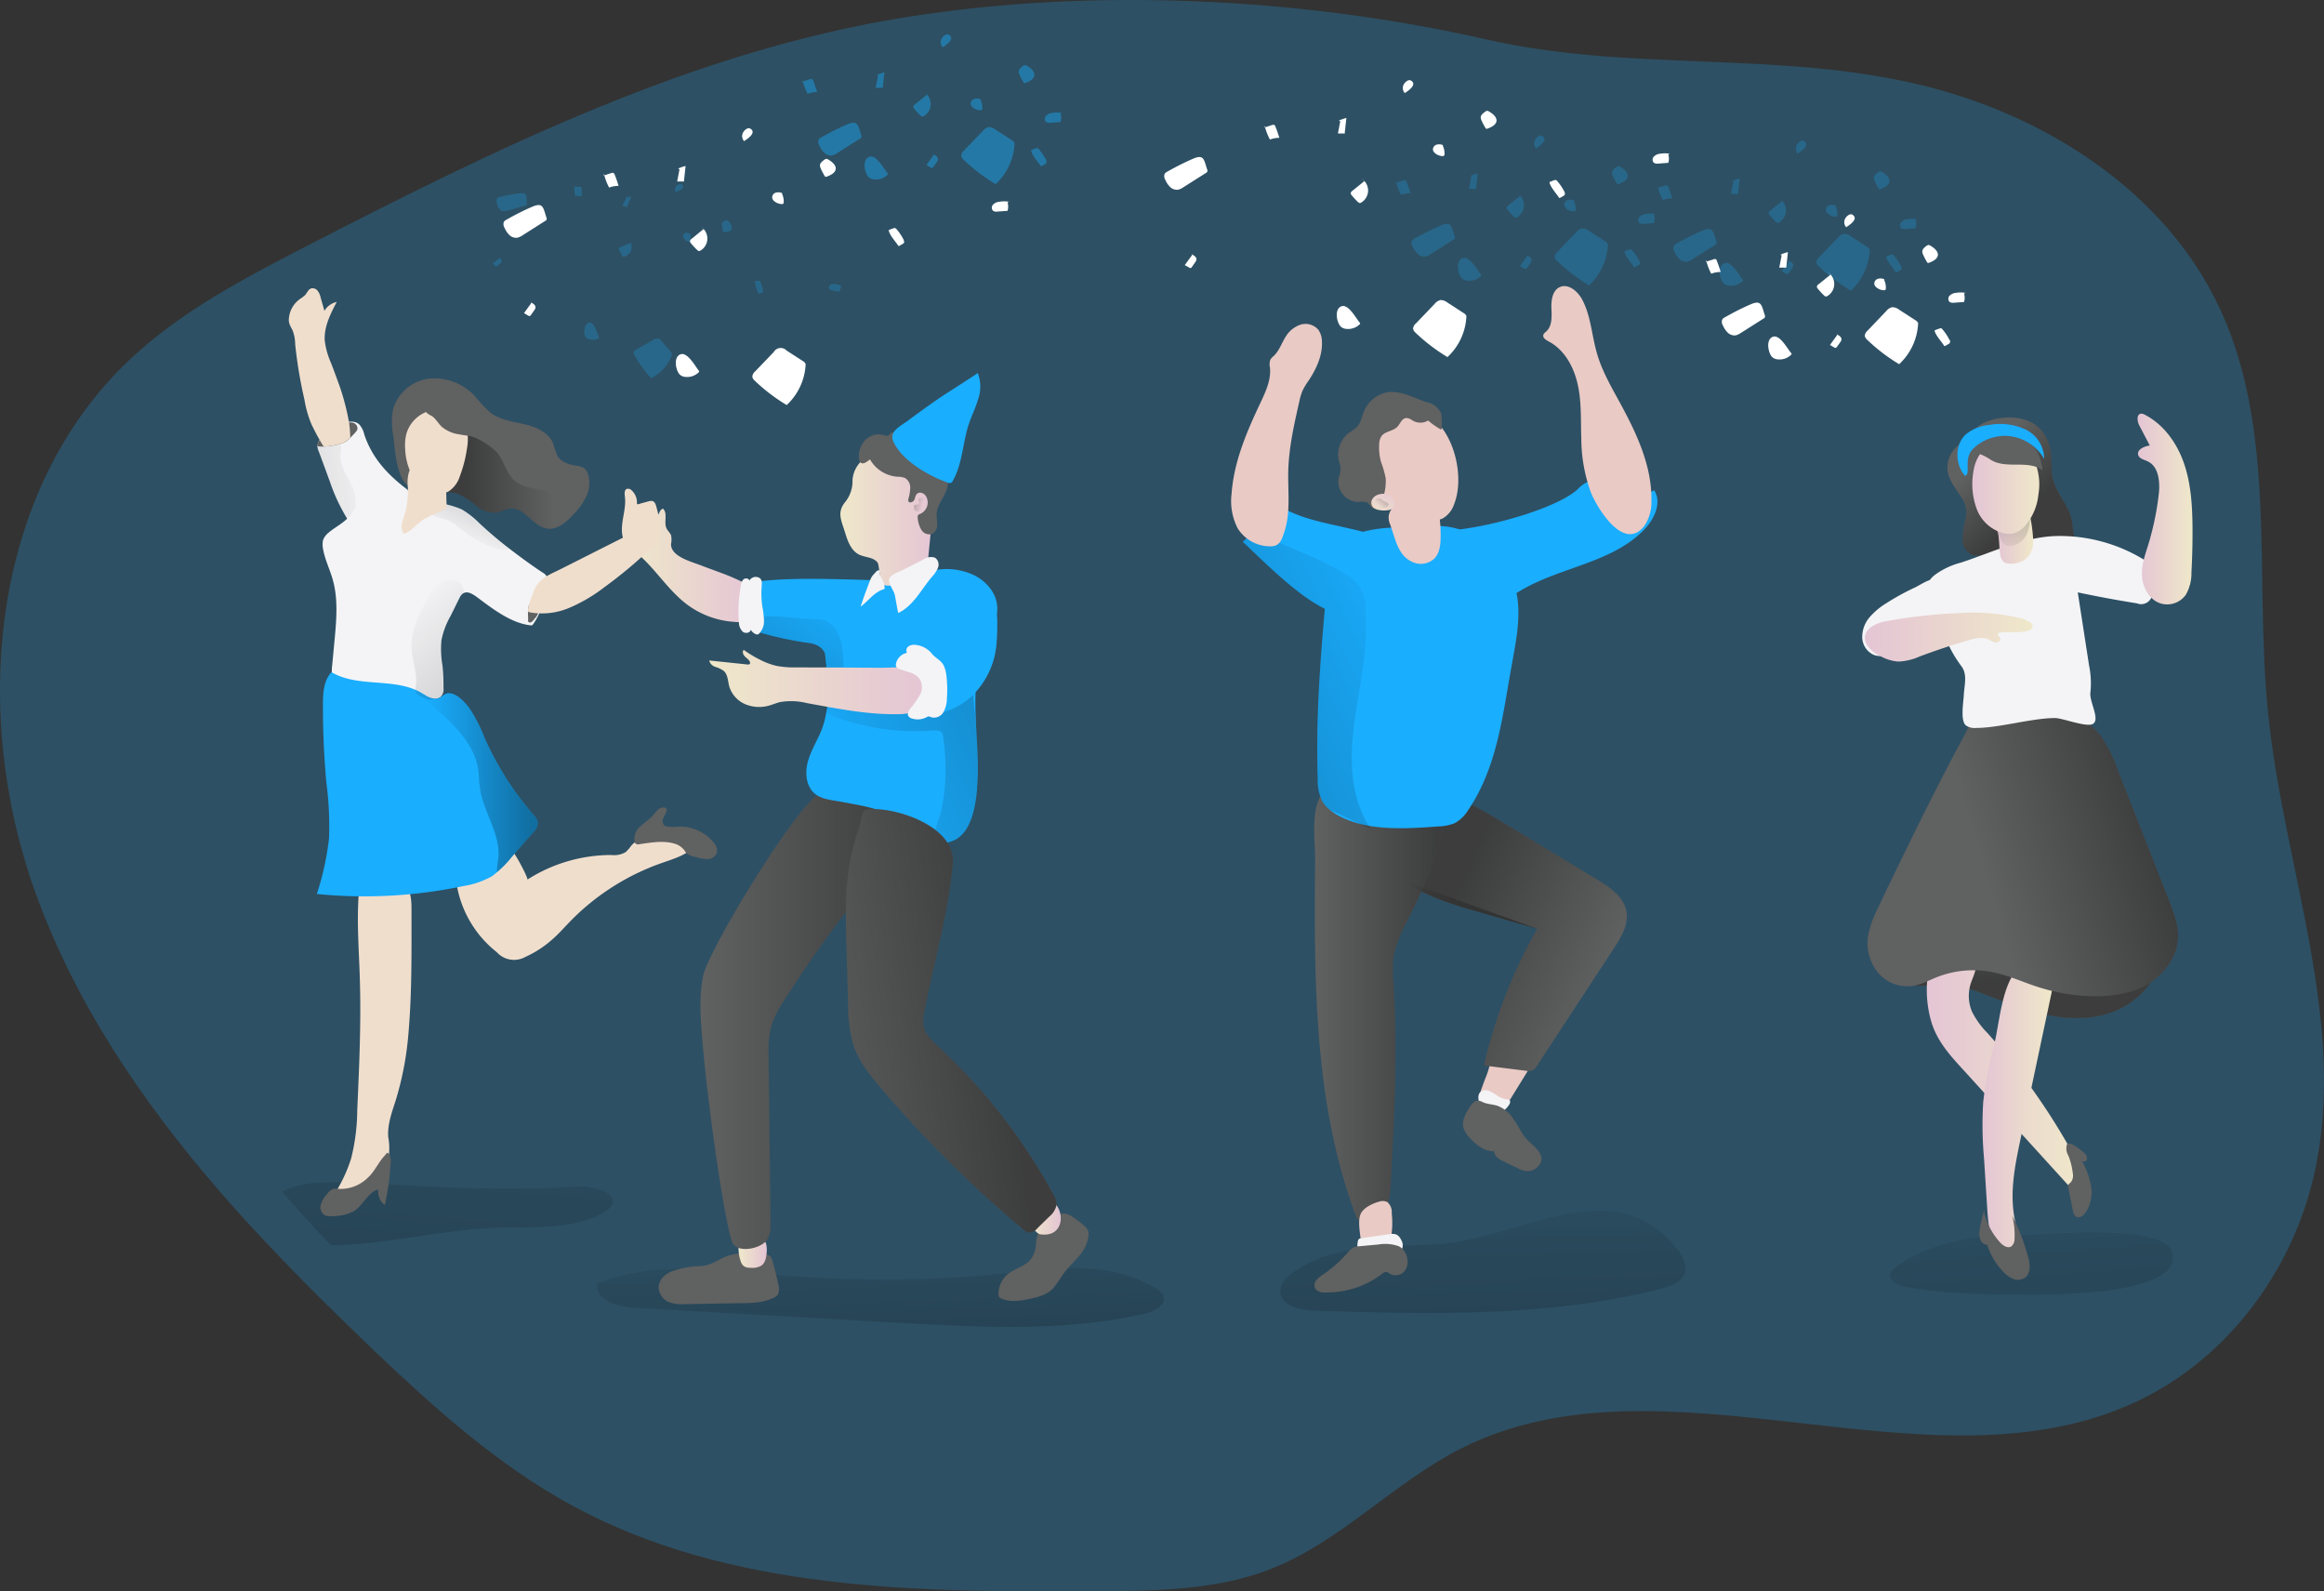 <svg id="Layer_1" data-name="Layer 1" xmlns="http://www.w3.org/2000/svg" xmlns:xlink="http://www.w3.org/1999/xlink" viewBox="0 0 523.35 358.28"><rect x="0" y="0" width="523.35" height="358.28" fill="#333333" stroke="none"/><defs><linearGradient id="linear-gradient" x1="458.01" y1="275.96" x2="459.18" y2="299.6" gradientUnits="userSpaceOnUse"><stop offset="0" stop-color="#010101" stop-opacity="0"/><stop offset="0.95" stop-color="#010101"/></linearGradient><linearGradient id="linear-gradient-2" x1="456.92" y1="332.74" x2="466.26" y2="460.54" xlink:href="#linear-gradient"/><linearGradient id="linear-gradient-3" x1="334.69" y1="335.23" x2="337.61" y2="436.18" xlink:href="#linear-gradient"/><linearGradient id="linear-gradient-4" x1="199.17" y1="349.99" x2="201.79" y2="419.58" xlink:href="#linear-gradient"/><linearGradient id="linear-gradient-5" x1="104.81" y1="312.71" x2="96.05" y2="441.73" xlink:href="#linear-gradient"/><linearGradient id="linear-gradient-6" x1="353.71" y1="360.14" x2="360.02" y2="360.14" gradientTransform="matrix(-1, 0, 0, 1, 528.02, 0)" gradientUnits="userSpaceOnUse"><stop offset="0" stop-color="#e4c5d5"/><stop offset="0.42" stop-color="#e9d3cf"/><stop offset="1" stop-color="#efe8ca"/></linearGradient><linearGradient id="linear-gradient-7" x1="287.43" y1="352.21" x2="294.44" y2="352.21" xlink:href="#linear-gradient-6"/><linearGradient id="linear-gradient-8" x1="159.39" y1="307.98" x2="207.85" y2="307.98" xlink:href="#linear-gradient"/><linearGradient id="linear-gradient-9" x1="356.61" y1="204.14" x2="384.89" y2="204.14" xlink:href="#linear-gradient-6"/><linearGradient id="linear-gradient-10" x1="316.02" y1="194.85" x2="337.12" y2="194.85" xlink:href="#linear-gradient-6"/><linearGradient id="linear-gradient-11" x1="184.61" y1="259.22" x2="271.28" y2="222.89" xlink:href="#linear-gradient"/><linearGradient id="linear-gradient-12" x1="191.11" y1="209.87" x2="154.59" y2="261.59" xlink:href="#linear-gradient"/><linearGradient id="linear-gradient-13" x1="318.02" y1="231.79" x2="366.71" y2="231.79" xlink:href="#linear-gradient-6"/><linearGradient id="linear-gradient-14" x1="177.94" y1="313.34" x2="229.87" y2="306.05" xlink:href="#linear-gradient"/><linearGradient id="linear-gradient-15" x1="435.53" y1="319.46" x2="470.49" y2="319.46" gradientTransform="matrix(1, 0, 0, 1, 0, 0)" xlink:href="#linear-gradient-6"/><linearGradient id="linear-gradient-16" x1="448.08" y1="328.81" x2="463.75" y2="328.81" gradientTransform="matrix(1, 0, 0, 1, 0, 0)" xlink:href="#linear-gradient-6"/><linearGradient id="linear-gradient-17" x1="448.24" y1="274.25" x2="487.92" y2="262.58" xlink:href="#linear-gradient"/><linearGradient id="linear-gradient-18" x1="446.69" y1="182.13" x2="458.07" y2="194.09" xlink:href="#linear-gradient"/><linearGradient id="linear-gradient-19" x1="451.08" y1="199.41" x2="459.52" y2="199.41" gradientTransform="matrix(1, 0, 0, 1, 0, 0)" xlink:href="#linear-gradient-6"/><linearGradient id="linear-gradient-20" x1="452.15" y1="204.52" x2="462.66" y2="180.3" xlink:href="#linear-gradient"/><linearGradient id="linear-gradient-21" x1="445.82" y1="188.54" x2="460.87" y2="188.54" gradientTransform="matrix(1, 0, 0, 1, 0, 0)" xlink:href="#linear-gradient-6"/><linearGradient id="linear-gradient-22" x1="482.98" y1="192.85" x2="495.37" y2="192.85" gradientTransform="matrix(1, 0, 0, 1, 0, 0)" xlink:href="#linear-gradient-6"/><linearGradient id="linear-gradient-23" x1="421.61" y1="221.69" x2="459.4" y2="221.69" gradientTransform="matrix(1, 0, 0, 1, 0, 0)" xlink:href="#linear-gradient-6"/><linearGradient id="linear-gradient-24" x1="126.4" y1="186.6" x2="105.83" y2="186.6" xlink:href="#linear-gradient"/><linearGradient id="linear-gradient-25" x1="86.01" y1="184.89" x2="22.33" y2="190.8" xlink:href="#linear-gradient"/><linearGradient id="linear-gradient-26" x1="105.82" y1="200.38" x2="116.38" y2="174.83" xlink:href="#linear-gradient"/><linearGradient id="linear-gradient-27" x1="362.48" y1="301.45" x2="325.13" y2="284.53" xlink:href="#linear-gradient"/><linearGradient id="linear-gradient-28" x1="317.62" y1="281.87" x2="347.82" y2="281.87" xlink:href="#linear-gradient"/><linearGradient id="linear-gradient-29" x1="297.6" y1="302.82" x2="326.82" y2="302.82" xlink:href="#linear-gradient"/><linearGradient id="linear-gradient-30" x1="323.75" y1="219.01" x2="231.55" y2="262.78" xlink:href="#linear-gradient"/><linearGradient id="linear-gradient-31" x1="93.24" y1="213.53" x2="138.17" y2="266.64" xlink:href="#linear-gradient"/><linearGradient id="linear-gradient-32" x1="97.41" y1="254.45" x2="122.77" y2="254.45" xlink:href="#linear-gradient"/><linearGradient id="linear-gradient-33" x1="209.43" y1="192" x2="205.44" y2="190.99" xlink:href="#linear-gradient"/><linearGradient id="linear-gradient-34" x1="314.75" y1="187.69" x2="311.21" y2="195.79" gradientTransform="matrix(1, 0, 0, 1, 0, 0)" xlink:href="#linear-gradient-6"/><linearGradient id="linear-gradient-35" x1="312.13" y1="192.12" x2="315.46" y2="188.73" xlink:href="#linear-gradient"/></defs><title>Partying 2</title><path d="M522.65,343.19c-5,21.41-19.46,40.78-39.3,50.3C436.63,415.9,376.85,381,330.62,404.34c-15.08,7.64-27.05,20.92-42.78,27.1-12.12,4.76-25.49,4.92-38.52,5-40.66.28-83.32.09-119-19.37C113.68,408,99.48,395.2,85.73,382.14c-8-7.68-16.07-15.58-23.75-23.75q-5.55-5.83-10.82-11.91c-17.5-20.21-32.48-42.25-41.53-67.27C-5,238.7-.44,188.55,31,159.05c11.38-10.7,25.43-18.06,39.32-25.24,43.15-22.23,87.49-44.12,135.42-51.74,42-6.71,89.07-4.41,130.51,5,32.65,7.46,65.48,2.46,98,10.29,28.17,6.81,55.09,24.06,67.31,50.36,12.93,27.83,7.74,60.22,10.82,90.75C515.87,273.64,530.67,308.77,522.65,343.19Z" transform="translate(-1.65 -78.22)" fill="#1aaeff" opacity="0.24" style="isolation:isolate"/><path d="M442.9,300.35a29.45,29.45,0,0,1,5.78,1.77c4.82,1.84,9.64,3.79,14.7,4.74s10.49.86,15.18-1.28a18.74,18.74,0,0,0,8.81-8.42.72.72,0,0,0,.11-.56.74.74,0,0,0-.44-.35l-11.39-4.72a53.3,53.3,0,0,0-8.59-3,51.84,51.84,0,0,0-11.48-.89,60.27,60.27,0,0,0-12,.84,21.15,21.15,0,0,0-10.67,5.26,7.46,7.46,0,0,0-2,3.1c-.88,3.12,1.11,3.38,3.54,3.35C437.23,300.16,440.09,299.86,442.9,300.35Z" transform="translate(-1.65 -78.22)" fill="#606161"/><path d="M442.9,300.35a29.45,29.45,0,0,1,5.78,1.77c4.82,1.84,9.64,3.79,14.7,4.74s10.49.86,15.18-1.28a18.74,18.74,0,0,0,8.81-8.42.72.72,0,0,0,.11-.56.74.74,0,0,0-.44-.35l-11.39-4.72a53.3,53.3,0,0,0-8.59-3,51.84,51.84,0,0,0-11.48-.89,60.27,60.27,0,0,0-12,.84,21.15,21.15,0,0,0-10.67,5.26,7.46,7.46,0,0,0-2,3.1c-.88,3.12,1.11,3.38,3.54,3.35C437.23,300.16,440.09,299.86,442.9,300.35Z" transform="translate(-1.65 -78.22)" opacity="0.37" fill="url(#linear-gradient)"/><path d="M456.7,356.34c-9.92,0-20.38,1.34-28.32,7.29a2.79,2.79,0,0,0-1,1.05c-.69,1.57,1.45,2.82,3.12,3.16,8.13,1.65,16.49,1.74,24.78,1.83,5.09.05,37.86.72,35.61-9.26C489.31,353.3,461.72,356.34,456.7,356.34Z" transform="translate(-1.65 -78.22)" opacity="0.37" fill="url(#linear-gradient-2)"/><path d="M325.38,358.31c-11.27.71-23.63-.23-32.7,6.5-1.35,1-2.68,2.36-2.71,4-.05,3.25,4.26,4.38,7.51,4.48,26.26.8,52.93,1.55,78.37-5,2.11-.54,4.51-1.41,5.18-3.48.6-1.82-.45-3.76-1.62-5.27C365.26,341.33,343.79,357.16,325.38,358.31Z" transform="translate(-1.65 -78.22)" opacity="0.37" fill="url(#linear-gradient-3)"/><path d="M178.27,365.35c-14.18-1.18-29-3.4-42.23,1.86-.27,3.74,4.7,5.23,8.44,5.44l59.9,3.38c18.51,1,37.32,2.06,55.38-2.15,2-.47,4.57-1.93,3.87-3.89a3.49,3.49,0,0,0-1.59-1.61c-11.58-7.12-24.57-4.31-37.12-3.18A270.18,270.18,0,0,1,178.27,365.35Z" transform="translate(-1.65 -78.22)" opacity="0.37" fill="url(#linear-gradient-4)"/><path d="M135.65,352.17c-7.4,3.14-17,2-24.87,2.58-10.92.78-21.64,3.33-32.58,3.76a6.75,6.75,0,0,1-2.21-.12q-5.55-5.83-10.82-11.91c4.73-2.36,10.32-2.24,15.64-2,16.82.72,33.76,2.05,50.39.87C137.17,345,144.41,348.47,135.65,352.17Z" transform="translate(-1.65 -78.22)" opacity="0.37" fill="url(#linear-gradient-5)"/><path d="M164.34,361.45c2.9-1.45,6.22-1.17,9.4-.87a2.05,2.05,0,0,1,1.32.45,2.75,2.75,0,0,1,.63,1.33q.69,2.5,1.23,5a3.26,3.26,0,0,1-.07,2.25,2.19,2.19,0,0,1-1,.78c-2.23,1.11-4.75,1.17-7.2,1.21l-12.82.22a8.17,8.17,0,0,1-3.69-.52,3.72,3.72,0,0,1-2.15-3.28c0-1.78,1.52-3,2.95-3.59a19.55,19.55,0,0,1,6.38-1.16C161.23,363.2,162.65,362.3,164.34,361.45Z" transform="translate(-1.65 -78.22)" fill="#606161"/><path d="M174.12,361.43a3,3,0,0,1-.84,1.6,3.83,3.83,0,0,1-2.59.6,2.71,2.71,0,0,1-1.38-.27,2,2,0,0,1-.74-.87,8.81,8.81,0,0,1-.47-4.76.88.88,0,0,1,.16-.51.69.69,0,0,1,.38-.19c1.17-.34,3.85-.72,4.9.16S174.38,360.29,174.12,361.43Z" transform="translate(-1.65 -78.22)" fill="url(#linear-gradient-6)"/><path d="M243.05,352.08a24,24,0,0,1,2.74,2.07,3,3,0,0,1,.84,1,2.61,2.61,0,0,1,.16,1.18,8.44,8.44,0,0,1-2.2,4.71c-1.13,1.35-2.45,2.54-3.5,4s-1.8,3-3.18,4a10,10,0,0,1-3.51,1.38c-2.38.59-5,1.12-7.23.15a1.18,1.18,0,0,1-.49-.33,1.21,1.21,0,0,1-.17-.68,5.72,5.72,0,0,1,2-4.42c1.61-1.35,3.94-1.77,5.26-3.41a6.35,6.35,0,0,0,1.18-3.39,5.44,5.44,0,0,1,.61-2.57,6.07,6.07,0,0,1,2-1.51,10,10,0,0,0,2.4-2.28C240.89,351,242.11,351.46,243.05,352.08Z" transform="translate(-1.65 -78.22)" fill="#606161"/><path d="M238.47,355.88a4.74,4.74,0,0,1-2,.27,3.06,3.06,0,0,1-.74-.09,2.44,2.44,0,0,1-1.31-1.46,11.43,11.43,0,0,1-.8-2.35c-.57-2.53,2.86-5.06,5.1-3.51S241.39,354.63,238.47,355.88Z" transform="translate(-1.65 -78.22)" fill="url(#linear-gradient-7)"/><path d="M178.11,303.67a21.94,21.94,0,0,0-2.77,5.54,23.88,23.88,0,0,0-.59,6.92l.41,37.32a6.68,6.68,0,0,1-.74,3.85c-1.39,2-6.12,3-7.63,1.05s-5.7-30.26-7-46.33c-.39-4.75-.76-9.6.24-14.24,1.31-6.06,23-41.8,27.11-41.22s18.23,2.13,20.25,6.08c2.63,5.15-6.7,10.31-9.85,14.12A255.55,255.55,0,0,0,178.11,303.67Z" transform="translate(-1.65 -78.22)" fill="#606161"/><path d="M178.11,303.67a21.94,21.94,0,0,0-2.77,5.54,23.88,23.88,0,0,0-.59,6.92l.41,37.32a6.68,6.68,0,0,1-.74,3.85c-1.39,2-6.12,3-7.63,1.05s-5.7-30.26-7-46.33c-.39-4.75-.76-9.6.24-14.24,1.31-6.06,23-41.8,27.11-41.22s18.23,2.13,20.25,6.08c2.63,5.15-6.7,10.31-9.85,14.12A255.55,255.55,0,0,0,178.11,303.67Z" transform="translate(-1.65 -78.22)" opacity="0.37" fill="url(#linear-gradient-8)"/><path d="M168.33,209a5.63,5.63,0,0,1,2.67,2.2,5.93,5.93,0,0,1,.14,3.93,4.24,4.24,0,0,1-1.07,2.4,4,4,0,0,1-2.94.7,20,20,0,0,1-10.87-4c-4-3.05-6.75-7.5-10.5-10.89-1.13-1-2.47-2.24-2.26-3.75a14.38,14.38,0,0,1,1.05-2.43,6.33,6.33,0,0,0-.36-3.8L143.13,190c2,.68,2.61,3.43,4.46,4.53a1.71,1.71,0,0,0,1.9.05c.63-.51.68-1.67,1.47-1.85,1.13,1.08.11,3.1.81,4.49.27.54.78.94,1,1.51a4.64,4.64,0,0,1,0,1.93c-.14,2.8,4.53,4,6.56,4.78C162.36,206.62,165.44,207.59,168.33,209Z" transform="translate(-1.65 -78.22)" fill="url(#linear-gradient-9)"/><path d="M223.69,222.66c-4.45,10.1-1.15,21.79-2,32.86a1.34,1.34,0,0,1,0,.34,34,34,0,0,1-.65,4.38c-.63,2.83-1.84,5.85-4.45,7.12a6.32,6.32,0,0,1-3.48.59c-2-.15-6.22-4.07-8.05-5-5.38-2.77-8.46-3.21-14.43-4.3-1.86-.34-3.88-.49-5.38-1.67-2.11-1.65-2.39-4.82-1.64-7.43s2.27-4.88,3.2-7.4a18.2,18.2,0,0,0,.9-3.52,17.21,17.21,0,0,0,.31-2.3,40,40,0,0,0-.12-6.37c-.13-1.55-.31-3.11-.47-4.66a60.39,60.39,0,0,1-.37-6.69,6.11,6.11,0,0,1,0-.74,10.41,10.41,0,0,1,.9-4.11c1.87-3.67,6.56-4.72,10.63-4.88s7.37-.31,11.16-1.65a14.6,14.6,0,0,1,10.73.25c3.11,1.31,5.72,4.26,5.75,7.62C226.3,217.77,224.75,220.17,223.69,222.66Z" transform="translate(-1.65 -78.22)" fill="#1aaeff"/><path d="M191.94,198.07c.58,1.94,1.34,4.08,3.15,5,1.39.68,3.29.56,4.19,1.82.36.49.52,4.41,1,4.79a2.44,2.44,0,0,0,1.38.39c2.37.17,4.74-3.27,7.06-3.76a2.47,2.47,0,0,0,1.54-.76,2.6,2.6,0,0,0,.38-1.32l1.18-12c.26-2.59.47-5.39-.85-7.63a9.78,9.78,0,0,0-4.29-3.56,12.72,12.72,0,0,0-4.48-1.36c-4.11-.34-8.32,2.44-8.57,6.65a7.49,7.49,0,0,1-1.72,5C190.09,193.62,191.13,195.41,191.94,198.07Z" transform="translate(-1.65 -78.22)" fill="url(#linear-gradient-10)"/><path d="M196.05,177.85a4.21,4.21,0,0,1,4.63-1.68c.33.12.69.28,1,.11a1.94,1.94,0,0,0,.41-.4,2.63,2.63,0,0,1,2.47-.37,15.23,15.23,0,0,1,8.23,4.33,8.86,8.86,0,0,1,2,8.77c-.68,1.81-2.1,3.39-2.21,5.32,0,.79.14,1.59.12,2.38a2.32,2.32,0,0,1-1,2.05,2.07,2.07,0,0,1-2.52-.79,6,6,0,0,1-.86-2.72.91.91,0,0,1,.06-.63,1.1,1.1,0,0,1,.55-.33,2.81,2.81,0,0,0,1.23-4c-.41-.6-1.27-1-1.86-.6s-.51,1-.77,1.5-1.14.78-1.32.24a.91.91,0,0,1,0-.49,9.65,9.65,0,0,0,.42-2.55,2.48,2.48,0,0,0-1.19-2.16,4.63,4.63,0,0,0-1.78-.29,7.77,7.77,0,0,1-6.07-3.86c-.08-.15-2,2-2.48,0A5.26,5.26,0,0,1,196.05,177.85Z" transform="translate(-1.65 -78.22)" fill="#606161"/><path d="M221.73,255.52a1.34,1.34,0,0,1,0,.34,34,34,0,0,1-.65,4.38c-.63,2.83-1.84,5.85-4.45,7.12a6.32,6.32,0,0,1-3.48.59,2.09,2.09,0,0,1-.93-1.8c-.07-1.71,1.08-3.89,1.43-5.57a42.81,42.81,0,0,0,.9-7.74A47.53,47.53,0,0,0,214,244a1.82,1.82,0,0,0-.25-.81c-.4-.59-1.27-.59-2-.52a52.44,52.44,0,0,1-22.41-3.17,4.19,4.19,0,0,1-1.59-.91,1.42,1.42,0,0,1-.47-1.12,1.59,1.59,0,0,1,.78-1.18,1.3,1.3,0,0,1,.34-.21,6.21,6.21,0,0,1,1.87-.25l14.08-.1a9.43,9.43,0,0,0,4.54-.77,21,21,0,0,0,2.49-1.9c2.33-1.83,5.34-2.58,8.24-3.23a.34.34,0,0,1,.4,0,.33.33,0,0,1,.12.28A146.67,146.67,0,0,1,221.73,255.52Z" transform="translate(-1.65 -78.22)" opacity="0.37" fill="url(#linear-gradient-11)"/><path d="M191.3,220.6a3.22,3.22,0,0,0-.63,1.09c-1,2.12-2.3,6.28-2.55,5.35a7.53,7.53,0,0,0-.68-1.77c-1.15-2.09-3-2.21-4.41-2.4a81.31,81.31,0,0,1-10.11-2.2,9,9,0,0,1-2.52-1.06,3.8,3.8,0,0,1-.9-.93,5.49,5.49,0,0,1-.59-2.74,31,31,0,0,1,.34-5.1,2.06,2.06,0,0,1,.44-1.12,2.14,2.14,0,0,1,1.3-.46c6-.69,10.14-1,27.64-.41C204.51,209.07,194.37,217.71,191.3,220.6Z" transform="translate(-1.65 -78.22)" fill="#1aaeff"/><path d="M191.61,228.41c0,1.05-.19,2.33-1.15,2.76a2.05,2.05,0,0,1-2.37-.9,1.22,1.22,0,0,1-.18-.34c-.13-1.55-.31-3.11-.47-4.66-1.15-2.09-3-2.21-4.41-2.4a81.31,81.31,0,0,1-10.11-2.2,9,9,0,0,1-2.52-1.06,1.76,1.76,0,0,1,0-.41c.06-1.46.94-1.95,2.27-2.11,3.86-.43,8.27.37,12.16.5a8.12,8.12,0,0,1,2.3.25,1.66,1.66,0,0,1,.37.09,5.8,5.8,0,0,1,3.2,3.76,12.35,12.35,0,0,1,.69,2.77A34.33,34.33,0,0,1,191.61,228.41Z" transform="translate(-1.65 -78.22)" opacity="0.37" fill="url(#linear-gradient-12)"/><path d="M226.22,219.39a40.75,40.75,0,0,1-.21,4.28,18.36,18.36,0,0,1-5.25,11,15.28,15.28,0,0,1-11.2,4.41,3.56,3.56,0,0,1-1.17-.21,3.26,3.26,0,0,1-1.39-1.41c-1.33-2.29-1.49-5.06-1.62-7.71a5.85,5.85,0,0,1,.13-2,6.14,6.14,0,0,1,2.24-2.62,40.53,40.53,0,0,0,5.46-5.42,33,33,0,0,1,4.69-5.18c1.51-1.18,4.65-2.71,6.54-1.52S226.25,217.52,226.22,219.39Z" transform="translate(-1.65 -78.22)" fill="#1aaeff"/><path d="M181,228.47a21.73,21.73,0,0,1-4.42-.33,15.64,15.64,0,0,1-3.56-1.29,26.81,26.81,0,0,1-3.89-2.32c-.4.41-.12,1.1.28,1.5s.93.71,1.12,1.24a.47.47,0,0,1,0,.37c-.1.19-.38.2-.61.17l-8.57-.9a2.08,2.08,0,0,0,1.4,1.45,6.24,6.24,0,0,1,1.89.91c.93.84.91,2.26,1.23,3.47a6.35,6.35,0,0,0,3.57,4,8.13,8.13,0,0,0,5.46.31c.81-.23,1.59-.57,2.41-.77a14.78,14.78,0,0,1,6.06.23c6.76,1.23,13.56,2.6,20.44,2.5,1.57,0,3.27-.18,4.44-1.22,2.29-2,2.77-8.3-.91-9.06-2.4-.49-5.13-.16-7.57-.17l-8.84-.06Z" transform="translate(-1.65 -78.22)" fill="url(#linear-gradient-13)"/><path d="M209.87,305.67a9.06,9.06,0,0,0-.21,3.62c.4,1.87,1.91,3.26,3.31,4.56A130.12,130.12,0,0,1,238.79,347a4.52,4.52,0,0,1,.77,2.53,4.65,4.65,0,0,1-1.66,2.61l-2.62,2.57a2.58,2.58,0,0,1-2,1,2.53,2.53,0,0,1-1.12-.64A264.68,264.68,0,0,1,200,323.14c-2.5-2.95-5-6.05-6.19-9.72a32.19,32.19,0,0,1-1.17-9.24l-.37-12.62c-.21-7.25-.4-14.6,1.27-21.67.47-2,1.09-3.94,1.71-5.9.22-.67.46-2.85,1-3.25a3.09,3.09,0,0,1,1.59-.37c6.39-.2,19.19,4.19,18.37,12.38C215.18,283.71,212,294.86,209.87,305.67Z" transform="translate(-1.65 -78.22)" fill="#606161"/><path d="M209.87,305.67a9.06,9.06,0,0,0-.21,3.62c.4,1.87,1.91,3.26,3.31,4.56A130.12,130.12,0,0,1,238.79,347a4.52,4.52,0,0,1,.77,2.53,4.65,4.65,0,0,1-1.66,2.61l-2.62,2.57a2.58,2.58,0,0,1-2,1,2.53,2.53,0,0,1-1.12-.64A264.68,264.68,0,0,1,200,323.14c-2.5-2.95-5-6.05-6.19-9.72a32.19,32.19,0,0,1-1.17-9.24l-.37-12.62c-.21-7.25-.4-14.6,1.27-21.67.47-2,1.09-3.94,1.71-5.9.22-.67.46-2.85,1-3.25a3.09,3.09,0,0,1,1.59-.37c6.39-.2,19.19,4.19,18.37,12.38C215.18,283.71,212,294.86,209.87,305.67Z" transform="translate(-1.65 -78.22)" opacity="0.37" fill="url(#linear-gradient-14)"/><path d="M209.65,204.15a2.81,2.81,0,0,1,2.59-.36,1.94,1.94,0,0,1,.63,2.27,6.94,6.94,0,0,1-1.41,2.09c-2.39,2.85-4.16,6.48-7.52,8.07-.07,0-.7-3.66-.77-4-.22-1.06-1.58-2.69-1.27-3.69s2.25-1.6,3.07-2Z" transform="translate(-1.65 -78.22)" fill="#f4f4f6"/><path d="M437,309.51c1.38,3.61,4,6.56,6.64,9.42l24.09,26.48a1.71,1.71,0,0,0,.73.55,1.34,1.34,0,0,0,1.26-.47c1.5-1.57.59-4.15-.45-6.07a149.28,149.28,0,0,0-20-28.57,19.21,19.21,0,0,1-3.51-4.82,9.1,9.1,0,0,1-.2-6.71c.66-1.82,1.83-4.12.39-5.43a3.39,3.39,0,0,0-1.59-.68c-3.08-.64-7.06-.38-8.16,2.94C435,300,435.57,305.82,437,309.51Z" transform="translate(-1.65 -78.22)" fill="url(#linear-gradient-15)"/><path d="M450.66,313.72a84.46,84.46,0,0,0-2.4,12.59,82,82,0,0,0,.17,12.54l.75,11.77c.27,4.24.91,9.12,4.5,11.38a2.39,2.39,0,0,0,1.86.45c1.29-.37,1.4-2.15,1.16-3.47-.47-2.63-1.25-5.2-1.6-7.85-.73-5.56.44-11.17,1.6-16.66l6.93-32.67c1.06-5-4.92-9.37-8.3-4.66C452.3,301.37,451.87,308.8,450.66,313.72Z" transform="translate(-1.65 -78.22)" fill="url(#linear-gradient-16)"/><path d="M424.53,282.7a23.69,23.69,0,0,0-2.18,6.05,10.56,10.56,0,0,0,2.06,8.26,8.71,8.71,0,0,0,7.74,3.22c2-.26,3.76-1.26,5.61-2a22.41,22.41,0,0,1,12.65-1.14c3.49.7,6.76,2.23,10.15,3.32a42.84,42.84,0,0,0,11.77,2.06c4.41.14,9-.44,12.8-2.61s6.84-6.14,7-10.54c.1-2.87-1-5.64-2-8.32l-11.67-29.68a29.41,29.41,0,0,0-3.91-7.65c-3-3.78-7.7-5.87-12.45-6.65-3.75-.62-9.15-1.19-12.84,0-2.91.92-4,4.43-5.33,6.91-4.44,8.22-8.66,16.55-12.76,25Q427.79,275.76,424.53,282.7Z" transform="translate(-1.65 -78.22)" fill="#606161"/><path d="M424.53,282.7a23.69,23.69,0,0,0-2.18,6.05,10.56,10.56,0,0,0,2.06,8.26,8.71,8.71,0,0,0,7.74,3.22c2-.26,3.76-1.26,5.61-2a22.41,22.41,0,0,1,12.65-1.14c3.49.7,6.76,2.23,10.15,3.32a42.84,42.84,0,0,0,11.77,2.06c4.41.14,9-.44,12.8-2.61s6.84-6.14,7-10.54c.1-2.87-1-5.64-2-8.32l-11.67-29.68a29.41,29.41,0,0,0-3.91-7.65c-3-3.78-7.7-5.87-12.45-6.65-3.75-.62-9.15-1.19-12.84,0-2.91.92-4,4.43-5.33,6.91-4.44,8.22-8.66,16.55-12.76,25Q427.79,275.76,424.53,282.7Z" transform="translate(-1.65 -78.22)" opacity="0.37" fill="url(#linear-gradient-17)"/><path d="M440.26,182.52a6.54,6.54,0,0,1,3.72-4.86,3.33,3.33,0,0,0,1.44-.85,4.66,4.66,0,0,0,.47-1c.73-1.67,2.55-2.56,4.3-3.05,3.86-1.1,8.52-.7,11.16,2.32a9.55,9.55,0,0,1,2.15,5.29c.22,1.92,0,3.9.47,5.78.76,3.08,3.25,5.5,4.07,8.57.4,1.5.38,3.08.77,4.58a31.26,31.26,0,0,1,1.12,3.73,9.68,9.68,0,0,1-.84,4.66,7.2,7.2,0,0,1-1.77,2.93c-1.74,1.53-4.5,1.22-6.5.05s-3.49-3-5.17-4.62-3.77-3-6.08-3c-1.28,0-2.59.52-3.8.09a3.79,3.79,0,0,1-2.18-3.43,17.12,17.12,0,0,1,.62-4.25,6.61,6.61,0,0,0-.26-4.22C442.49,188.44,439.7,186.05,440.26,182.52Z" transform="translate(-1.65 -78.22)" fill="#606161"/><path d="M440.26,182.52a6.54,6.54,0,0,1,3.72-4.86,3.33,3.33,0,0,0,1.44-.85,4.66,4.66,0,0,0,.47-1c.73-1.67,2.55-2.56,4.3-3.05,3.86-1.1,8.52-.7,11.16,2.32a9.55,9.55,0,0,1,2.15,5.29c.22,1.92,0,3.9.47,5.78.76,3.08,3.25,5.5,4.07,8.57.4,1.5.38,3.08.77,4.58a31.26,31.26,0,0,1,1.12,3.73,9.68,9.68,0,0,1-.84,4.66,7.2,7.2,0,0,1-1.77,2.93c-1.74,1.53-4.5,1.22-6.5.05s-3.49-3-5.17-4.62-3.77-3-6.08-3c-1.28,0-2.59.52-3.8.09a3.79,3.79,0,0,1-2.18-3.43,17.12,17.12,0,0,1,.62-4.25,6.61,6.61,0,0,0-.26-4.22C442.49,188.44,439.7,186.05,440.26,182.52Z" transform="translate(-1.65 -78.22)" opacity="0.37" fill="url(#linear-gradient-18)"/><path d="M485.2,204.69a6.09,6.09,0,0,1,1.44,1.18c1.38,1.75.55,4.3-.34,6.35a2.52,2.52,0,0,1-3.42,1.83q-6.69-1.06-13.33-2.47L472.09,228a19.88,19.88,0,0,1,.31,6.1c-.32,2,2.31,6.16.51,7.12-1.44.77-6.83-1.34-8.46-1.35-5.15,0-12.65,2.24-17.8,2.23a3.45,3.45,0,0,1-2.29-.56c-1.28-1.1-.57-5.06-.48-6.74.11-2.39.89-4.71-.55-6.62a27.19,27.19,0,0,1-5.11-12c-.09-.54-.23-1.18-.74-1.38a5,5,0,0,0-1-.06,1.84,1.84,0,0,1-1.33-1.54,5.85,5.85,0,0,1,2.3-5.61,17.11,17.11,0,0,1,5.76-2.7c7-2.29,14.26-5.86,21.69-6A36.37,36.37,0,0,1,485.2,204.69Z" transform="translate(-1.65 -78.22)" fill="#f4f4f6"/><path d="M452.07,202.93a2.87,2.87,0,0,0,.92,1.91c.76.56,6.48.92,6.53-4.83a34.21,34.21,0,0,0-.84-6.16c-.36-.72-1.47,1.26-2.26,1.09-1.39-.29-5.9.34-5.29,1.75C452,198.81,451.78,201.27,452.07,202.93Z" transform="translate(-1.65 -78.22)" fill="url(#linear-gradient-19)"/><path d="M452.33,199.92a2.61,2.61,0,0,0,.9,1,2.17,2.17,0,0,0,1.18.22A4.6,4.6,0,0,0,458,198.6a7.92,7.92,0,0,0,.68-4.51c0,.38-1.75,1.21-2,1.35-.79.38-1.61.67-2.41,1a10.49,10.49,0,0,0-2.32,1.16C451.18,198.17,451.91,199.21,452.33,199.92Z" transform="translate(-1.65 -78.22)" opacity="0.37" fill="url(#linear-gradient-20)"/><path d="M446.8,192.82a8.83,8.83,0,0,0,6.1,5.46,5,5,0,0,0,2.43-.06,5.34,5.34,0,0,0,2.12-1.35,12.66,12.66,0,0,0,3.24-7.39,13.18,13.18,0,0,0-.28-5.73,7.14,7.14,0,0,0-3.53-4.38,11.23,11.23,0,0,0-5.71-.6,7.27,7.27,0,0,0-1.91.32c-2,.73-3,3.58-3.25,5.5A16.22,16.22,0,0,0,446.8,192.82Z" transform="translate(-1.65 -78.22)" fill="url(#linear-gradient-21)"/><path d="M484,207.44c0,2.8,1.55,5.8,4.23,6.64a5.17,5.17,0,0,0,5.64-1.94,9.76,9.76,0,0,0,1.28-5.09q.28-5.1.24-10.22c-.05-4.81-.34-9.69-1.9-14.24s-4.54-8.78-8.84-11a1.59,1.59,0,0,0-.89-.24c-1,.15-.85,1.71-.36,2.64l2.37,4.53c-1.29.17-3,.94-2.59,2.17.27.84,1.34,1,2.14,1.41,2.37,1.12,2.73,4.3,2.52,6.91a62.87,62.87,0,0,1-1.91,10.08C485.23,201.88,483.94,204.57,484,207.44Z" transform="translate(-1.65 -78.22)" fill="url(#linear-gradient-22)"/><path d="M426.58,213.93a16.23,16.23,0,0,0-3.83,3.16,6.86,6.86,0,0,0-1.74,4.55,4.43,4.43,0,0,0,2.57,4c2,.78,4.13-.23,6-1.22L438,219.9a7.78,7.78,0,0,0,3.14-2.45c1.29-2.08.34-4.83-1-6.86a5.44,5.44,0,0,0-1.62-1.72c-1.69-1-4.1.89-5.67,1.63A54.37,54.37,0,0,0,426.58,213.93Z" transform="translate(-1.65 -78.22)" fill="#f4f4f6"/><path d="M426.05,218.14a114.68,114.68,0,0,1,16.74-1.89,45.25,45.25,0,0,1,13.88,1.16,6.55,6.55,0,0,1,2.12.91,1.18,1.18,0,0,1,.6,1c-.07.47-.56.73-1,.87-2,.63-4.16.2-6.23.41-.22,0-.47.08-.57.27-.18.38.38.68.52,1.08s-.46,1-1,.94a4.65,4.65,0,0,1-1.5-.66c-1.46-.71-3.2-.3-4.76.16q-5.53,1.61-10.93,3.63a12.78,12.78,0,0,1-4.81,1.14,9.76,9.76,0,0,1-4.15-1.31,6.87,6.87,0,0,1-2.85-2.39C420.37,220.47,423.53,218.62,426.05,218.14Z" transform="translate(-1.65 -78.22)" fill="url(#linear-gradient-23)"/><path d="M447.41,355.47a4.1,4.1,0,0,0,.23,1.91,1.7,1.7,0,0,0,1.49,1.06,16.09,16.09,0,0,0,3.49,5.94,6.35,6.35,0,0,0,2.41,1.76,2.86,2.86,0,0,0,2.84-.43c1-.94.94-2.56.65-3.92a45.88,45.88,0,0,0-3.74-9.87,16.69,16.69,0,0,1,.53,5.12,2.12,2.12,0,0,1-.71,1.77c-.83.55-1.91-.17-2.57-.91a15.78,15.78,0,0,1-3.29-5.69,3.5,3.5,0,0,1-.2-1.72A32.1,32.1,0,0,0,447.41,355.47Z" transform="translate(-1.65 -78.22)" fill="#606161"/><path d="M467.09,335.91a3.17,3.17,0,0,0,.34,2.47,15.07,15.07,0,0,1,1,4,2.43,2.43,0,0,1-.49,2.06,2.53,2.53,0,0,0-.5.48,1.26,1.26,0,0,0,0,.88l1,4.86a2,2,0,0,0,.76,1.46c.8.46,1.75-.32,2.23-1.11a8.47,8.47,0,0,0,1.25-4.78,17,17,0,0,0-2.28-6.77c.21.44,1,.3,1.16-.16a1.33,1.33,0,0,0-.38-1.35C470.77,337.56,467.62,334.78,467.09,335.91Z" transform="translate(-1.65 -78.22)" fill="#606161"/><path d="M90.86,325.63c-.88,2.81-2,5.65-1.78,8.59a13.67,13.67,0,0,1,.17,3.82,7.53,7.53,0,0,1-2.07,3.34,52.78,52.78,0,0,1-6.51,5.9,3.83,3.83,0,0,1-1.84.92,1.39,1.39,0,0,1-1.57-1,2.14,2.14,0,0,1,.38-1.26,33.82,33.82,0,0,0,3.08-6.9,45.71,45.71,0,0,0,1.38-10.89c.45-10,.9-20,.57-30-.2-6.21-.69-12.42-.24-18.62a3.24,3.24,0,0,1,.4-1.57c1.47-2.19,7.42-2.6,9.49-1.11s2,4.51,2,6.79c0,9,.1,18.05-.67,27A71.14,71.14,0,0,1,90.86,325.63Z" transform="translate(-1.65 -78.22)" fill="#f0decd"/><path d="M89.58,340.64a56.41,56.41,0,0,1-1.27,8.87A3.75,3.75,0,0,1,86.83,346c-2.34.66-3.34,3.46-5.36,4.82A10,10,0,0,1,76.24,352a3.08,3.08,0,0,1-1.35-.14,2.09,2.09,0,0,1-1-2.42A6,6,0,0,1,75.33,347a2.94,2.94,0,0,1,1.38-1.12,3.83,3.83,0,0,1,1.35,0,8.77,8.77,0,0,0,6.55-2.65c1.48-1.39,2.23-3.29,3.57-4.73.71-.76.68-1.2,1.29,0A4.41,4.41,0,0,1,89.58,340.64Z" transform="translate(-1.65 -78.22)" fill="#606161"/><path d="M120.42,276.24a35.08,35.08,0,0,1,18.93-5.53,5.16,5.16,0,0,0,3.19-.65,8.7,8.7,0,0,0,1.23-1.41c2.11-2.47,5.87-2.41,9.1-2.15,2,.16,4.3.55,5.15,2.34-2,2-4.92,2.81-7.61,3.76a53.51,53.51,0,0,0-20,12.68c-1.57,1.59-3,3.28-4.74,4.74a23.68,23.68,0,0,1-5.69,3.62,5.23,5.23,0,0,1-6.46-1.06,24.55,24.55,0,0,1-9.12-15.84,4.5,4.5,0,0,1,.23-2.65,4.91,4.91,0,0,1,1.83-1.7c2.31-1.5,6.76-4.65,9.72-3.47C117.34,269.39,120.69,276.07,120.42,276.24Z" transform="translate(-1.65 -78.22)" fill="#f0decd"/><path d="M158.7,271.26a6.37,6.37,0,0,0,2.51.35,2.18,2.18,0,0,0,1.9-1.48,2.78,2.78,0,0,0-.82-2.31,9.82,9.82,0,0,0-7.8-3.51,9.52,9.52,0,0,1-2.72-.05,1.31,1.31,0,0,1-.6-.3,1.45,1.45,0,0,1-.1-1.65,6.42,6.42,0,0,0,.71-1.61.66.66,0,0,0,0-.34.63.63,0,0,0-.49-.34,1.79,1.79,0,0,0-1.5.52,12.67,12.67,0,0,0-1.08,1.23c-.85,1-2,1.62-2.88,2.51a3.7,3.7,0,0,0-1.29,3.42,1,1,0,0,0,.26.46,1.08,1.08,0,0,0,.87.11c2.6-.37,5.35-.88,7.92-.11A4.19,4.19,0,0,1,156,270C156.64,270.9,157.67,271,158.7,271.26Z" transform="translate(-1.65 -78.22)" fill="#606161"/><path d="M133.66,190a13.41,13.41,0,0,1-2.37,3.48c-.24.28-.52.56-.77.84-1.53,1.62-3.52,3.24-5.72,2.9-3.17-.5-5-4.79-8.21-4.51-1.09.09-2,.71-3.08.9a6.36,6.36,0,0,1-4.57-1.52,17.51,17.51,0,0,0-4.13-2.68,15.36,15.36,0,0,0-5.38-.4c-2.36.06-4.7,0-6.37-1.81-2.27-2.45-2.46-8.08-2.9-11.22a15.67,15.67,0,0,1,0-5.59,9.67,9.67,0,0,1,8.21-6.94,12.42,12.42,0,0,1,10.26,4,31.59,31.59,0,0,0,3.45,3.67c2.18,1.65,5,2,7.68,2.61s5.5,1.9,6.5,4.42a16.29,16.29,0,0,0,1,2.8c.87,1.39,2.68,1.89,4.29,2.14a3.46,3.46,0,0,1,1.68.56,2.42,2.42,0,0,1,.78,1.15A6.82,6.82,0,0,1,133.66,190Z" transform="translate(-1.65 -78.22)" fill="#606161"/><path d="M131.29,193.49c-.24.28-.52.56-.77.84-1.53,1.62-3.52,3.24-5.72,2.9-3.17-.5-5-4.79-8.21-4.51-1.09.09-2,.71-3.08.9a6.36,6.36,0,0,1-4.57-1.52,17.51,17.51,0,0,0-4.13-2.68,15.36,15.36,0,0,0-5.38-.4,8.62,8.62,0,0,1-1.09-1.77c-1.4-3.14-.59-7.31,2.24-9.3,1.68-1.18,4.41-2.55,6.5-1.8a16.92,16.92,0,0,1,6.34,3.76c1.74,1.93,2.18,4.85,4.13,6.53,1.78,1.52,4.32,1.65,6.59,2.24a14.59,14.59,0,0,1,4.42,1.92,6.9,6.9,0,0,1,2.67,2.74C131.26,193.4,131.29,193.43,131.29,193.49Z" transform="translate(-1.65 -78.22)" opacity="0.37" fill="url(#linear-gradient-24)"/><path d="M92.22,193.15a18.4,18.4,0,0,1-6.44,4.57,3.8,3.8,0,0,1-5.16-1.61c-.25-.35-.5-.69-.71-1a40.69,40.69,0,0,1-4-8.55c-.84-2.27-1.65-4.51-2.49-6.75a2.91,2.91,0,0,1-.28-1.43,2.78,2.78,0,0,1,.84-1.52,4.18,4.18,0,0,1,.53-.5,12.25,12.25,0,0,1,4.23-2.76c1.21-.5,2.73-.75,3.76.12a5,5,0,0,1,1.18,2.3c1.68,5.07,4.94,8.71,9,11.88C95.42,189.89,94.3,191,92.22,193.15Z" transform="translate(-1.65 -78.22)" fill="#f4f4f6"/><path d="M79.91,195.08a40.69,40.69,0,0,1-4-8.55c-.84-2.27-1.65-4.51-2.49-6.75a2.91,2.91,0,0,1-.28-1.43,2.78,2.78,0,0,1,.84-1.52,4.18,4.18,0,0,1,.53-.5,10.6,10.6,0,0,1,2.27.75,2.43,2.43,0,0,1,1.58,1.43,3.15,3.15,0,0,1,0,1.43c-.43,3.48,1.9,5.72,3,8.77C82,190.51,82,194.89,79.91,195.08Z" transform="translate(-1.65 -78.22)" opacity="0.37" fill="url(#linear-gradient-25)"/><path d="M82.14,174.87a2.32,2.32,0,0,1-.56.81l-1,1.06-.19.18a5.33,5.33,0,0,1-1.18.91,6.76,6.76,0,0,1-1.34.43,16.71,16.71,0,0,1-3.26.5,7.71,7.71,0,0,1-1.18-.06.49.49,0,0,1-.31-.16.36.36,0,0,1,0-.25,1.78,1.78,0,0,1,.59-1c.15-.16.31-.28.49-.44.5-.37.91-.84,1.4-1.21A14.1,14.1,0,0,1,79,173.72a6,6,0,0,1,1.21-.37,2.18,2.18,0,0,1,.77,0A1.35,1.35,0,0,1,82.14,174.87Z" transform="translate(-1.65 -78.22)" fill="#606161"/><path d="M124.73,209.26a43.58,43.58,0,0,1-1.58,6.87c-.12.43-1.4,2.89-1.77,2.89-4.45-.37-8.71-3.67-12.28-6.34-.9-.66-2.09-1.43-3-.94-.09,0-.15.07-.25.13a2.68,2.68,0,0,0-.74,1c-.69,1.37-1.37,2.77-2.06,4.14a17.9,17.9,0,0,0-2,5.38,22.16,22.16,0,0,0,.25,5.75,44.43,44.43,0,0,1,.22,5,2.41,2.41,0,0,1-.68,2,2.53,2.53,0,0,1-1.06.41c-.5.09-1,.15-1.49.24a48.3,48.3,0,0,1-12.07.25c-3-.31-6-1-8.17-3a5.56,5.56,0,0,1-1.59-2.55,8.87,8.87,0,0,1,0-2.52c.19-2,.37-3.95.56-5.94.41-4.44.78-9-.43-13.3-.69-2.43-1.87-4.73-2.24-7.22a4.64,4.64,0,0,1,.06-1.74,4,4,0,0,1,1.24-1.64c1.59-1.34,3.58-2.24,4.85-3.89,1-1.24,1.5-2.86,2.77-3.79s3.11-.84,4.73-.69c3.32.35,6.65.81,10,1.4.47.1,1,.16,1.5.22a19.3,19.3,0,0,1,6.12,1.52,19.32,19.32,0,0,1,4,3.14c2.21,2.05,4.51,4,6.9,5.82s4.79,3.6,7.31,5.25a2.3,2.3,0,0,1,1,1A2,2,0,0,1,124.73,209.26Z" transform="translate(-1.65 -78.22)" fill="#f4f4f6"/><path d="M116.37,201.83c-1.58.56-3.39-.16-4.94-.84a29.47,29.47,0,0,1-3.58-1.84c-1.71-1.12-3.1-2.64-4.91-3.6-1.27-.69-3.67-.78-4.6-2s-.19-1.81,1-2.18a19.3,19.3,0,0,1,6.12,1.52,19.32,19.32,0,0,1,4,3.14C111.68,198.06,114,200,116.37,201.83Z" transform="translate(-1.65 -78.22)" opacity="0.37" fill="url(#linear-gradient-26)"/><path d="M120.59,217.41c0,.38-.13.81.23.93s.69-.18.93-.46.37-.44.55-.66a2.85,2.85,0,0,0,.52-.89,2.8,2.8,0,0,0,.05-1.08,3.2,3.2,0,0,0-.14-.82,1.05,1.05,0,0,0-.54-.61C120.24,213,120.55,216.49,120.59,217.41Z" transform="translate(-1.65 -78.22)" fill="#606161"/><path d="M102.24,192a1.26,1.26,0,0,1-.06.61,1.17,1.17,0,0,1-.58.46,28.28,28.28,0,0,0-4.82,2.26c-1.42,1-2.53,2.57-4.21,3.06a2.88,2.88,0,0,1-.42-2.24,16.6,16.6,0,0,1,.68-2.25,19.53,19.53,0,0,0,.64-6.38,7.91,7.91,0,0,1,.26-2.95,2.47,2.47,0,0,1,2.18-1.74c1.1,0,1.89,1,2.7,1.74,1,.91,2.73,1.16,3.15,2.31C102.29,188.27,102.09,190.43,102.24,192Z" transform="translate(-1.65 -78.22)" fill="#f0decd"/><path d="M105.19,185.46a6.3,6.3,0,0,1-2.55,3.41,5,5,0,0,1-4.38,0,8.57,8.57,0,0,1-4-4,14.11,14.11,0,0,1-1.37-5.58,10.74,10.74,0,0,1,.27-3.39,7.56,7.56,0,0,1,5.69-5.3,11.72,11.72,0,0,1,2.9-.14,5.91,5.91,0,0,1,1.62.27,5.12,5.12,0,0,1,1.66,1.1,6,6,0,0,1,1.43,1.86,10.7,10.7,0,0,1,.4,5.16A29.43,29.43,0,0,1,105.19,185.46Z" transform="translate(-1.65 -78.22)" fill="#f0decd"/><path d="M141.93,199.27c-.83-3,.86-6.18.44-9.26-.09-.65-.15-1.53.48-1.74a1.11,1.11,0,0,1,1.05.35,3.7,3.7,0,0,1,1.16,3.21c.89-.27,1.78-.52,2.68-.75a1.61,1.61,0,0,1,.87-.05c.5.16.7.74.84,1.25.69,2.53,1.35,5.35.11,7.66a9.91,9.91,0,0,1-2.08,2.44,102,102,0,0,1-9.84,8.12,35.39,35.39,0,0,1-7.88,4.6,15.65,15.65,0,0,1-9,.94c-.85-.2,1.31-5.37,1.6-5.83,1.3-2.07,3.31-2.74,5.43-3.81Z" transform="translate(-1.65 -78.22)" fill="#f0decd"/><path d="M80.53,176.74l-.19.18a5.33,5.33,0,0,1-1.18.91,6.76,6.76,0,0,1-1.34.43,16.71,16.71,0,0,1-3.26.5,14.69,14.69,0,0,1-.9-1.46c-.78-1.31-1.4-2.64-1.78-3.36a24.19,24.19,0,0,1-1.67-5.75,100.62,100.62,0,0,1-2.09-12.5,8.7,8.7,0,0,0-.65-3.26,7.26,7.26,0,0,1-.62-1.25,3,3,0,0,1-.13-1.4,5.93,5.93,0,0,1,2.49-4.25,9.48,9.48,0,0,0,1.15-.88c.44-.49.69-1.27,1.34-1.49a1.43,1.43,0,0,1,1.49.53,3.91,3.91,0,0,1,.68,1.56c.28,1,.56,1.95.84,2.95a4.22,4.22,0,0,1,2.77-2c-1.43,2.7-2.89,5.63-2.7,8.7a17.7,17.7,0,0,0,1.4,5c.68,1.74,1.3,3.48,1.95,5.25a54.71,54.71,0,0,1,2.12,8.15A27.16,27.16,0,0,1,80.53,176.74Z" transform="translate(-1.65 -78.22)" fill="#f0decd"/><path d="M122.75,263.29a3,3,0,0,1-1,2.3c-1.65,1.86-3.26,3.73-4.88,5.59a23.94,23.94,0,0,1-3.33,3.42,9.55,9.55,0,0,1-1.3,1,19.17,19.17,0,0,1-6.13,2.08A108.4,108.4,0,0,1,73,279.48,62.92,62.92,0,0,0,75.74,267a74.75,74.75,0,0,0-.59-12.59q-.8-8.73-.78-17.5c0-2.62.16-5.48,1.93-7.37,6,3.57,14.11,1.15,20.14,4.6.32.18.66.4,1,.59a4.75,4.75,0,0,0,2.17.78c1.81,0,1.84-1.65,3.86-1.12,1.55.43,3.08,2.14,4,3.42a35.46,35.46,0,0,1,3.33,6.56,69.5,69.5,0,0,0,11.16,17.5A3.19,3.19,0,0,1,122.75,263.29Z" transform="translate(-1.65 -78.22)" fill="#1aaeff"/><path d="M334.82,324.69a1.13,1.13,0,0,0-.08.6,1.23,1.23,0,0,0,.5.61,9.68,9.68,0,0,0,2.48,1.49,3.21,3.21,0,0,0,2.79-.22,4.6,4.6,0,0,0,1.29-1.54L348,315.58c-.42-1.1-1.87-1.3-3.05-1.32a12.91,12.91,0,0,0-4,.89c-.89.24-1.8-.31-2.52.27-.93.75-1.48,3.47-1.9,4.58Q335.6,322.33,334.82,324.69Z" transform="translate(-1.65 -78.22)" fill="#e9cac5"/><path d="M317.62,276.42c5.11,3.68,11.29,5.48,17.34,7.21l12.86,3.69a113.22,113.22,0,0,0-12,30.77l9.38,1.18a2.79,2.79,0,0,0,1.67-.14,2.71,2.71,0,0,0,.91-1l17.31-26.41c1.64-2.49,3.35-5.31,2.84-8.26-.58-3.34-3.76-5.5-6.67-7.26l-20.41-12.38c-5-3-10.06-6.07-15.74-7.31-4.2-.92-14.45-1.06-16.05,4.21C307.36,266.3,313.63,273.55,317.62,276.42Z" transform="translate(-1.65 -78.22)" fill="#606161"/><path d="M317.62,276.42c5.11,3.68,11.29,5.48,17.34,7.21l12.86,3.69a113.22,113.22,0,0,0-12,30.77l9.38,1.18a2.79,2.79,0,0,0,1.67-.14,2.71,2.71,0,0,0,.91-1l17.31-26.41c1.64-2.49,3.35-5.31,2.84-8.26-.58-3.34-3.76-5.5-6.67-7.26l-20.41-12.38c-5-3-10.06-6.07-15.74-7.31-4.2-.92-14.45-1.06-16.05,4.21C307.36,266.3,313.63,273.55,317.62,276.42Z" transform="translate(-1.65 -78.22)" opacity="0.37" fill="url(#linear-gradient-27)"/><path d="M297.81,271.77c-.23,26.89-.34,54.48,9,79.7a3.7,3.7,0,0,0,1,1.66,2.56,2.56,0,0,0,1.9.48,5.38,5.38,0,0,0,4.11-3.4,15.85,15.85,0,0,0,1-5.48c.85-15.11,1.56-30.27.62-45.37a28.49,28.49,0,0,1,0-5.54c.42-3.1,1.92-5.93,3.34-8.72,3.72-7.32,7.08-15,8-23.16a10.17,10.17,0,0,0-.67-5.84,7.84,7.84,0,0,0-5.15-3.67,23.4,23.4,0,0,0-6.48-.36c-5.52.2-9.78,0-14.13,3.77C296.47,259.09,297.85,267.21,297.81,271.77Z" transform="translate(-1.65 -78.22)" fill="#606161"/><path d="M317.62,276.42c5.11,3.68,11.29,5.48,17.34,7.21l12.86,3.69" transform="translate(-1.65 -78.22)" opacity="0.37" fill="url(#linear-gradient-28)"/><path d="M297.81,271.77c-.23,26.89-.34,54.48,9,79.7a3.7,3.7,0,0,0,1,1.66,2.56,2.56,0,0,0,1.9.48,5.38,5.38,0,0,0,4.11-3.4,15.85,15.85,0,0,0,1-5.48c.85-15.11,1.56-30.27.62-45.37a28.49,28.49,0,0,1,0-5.54c.42-3.1,1.92-5.93,3.34-8.72,3.72-7.32,7.08-15,8-23.16a10.17,10.17,0,0,0-.67-5.84,7.84,7.84,0,0,0-5.15-3.67,23.4,23.4,0,0,0-6.48-.36c-5.52.2-9.78,0-14.13,3.77C296.47,259.09,297.85,267.21,297.81,271.77Z" transform="translate(-1.65 -78.22)" opacity="0.37" fill="url(#linear-gradient-29)"/><path d="M329.65,197.5c9.62-1.1,23-5.23,27.25-9.1a7.44,7.44,0,0,1,2.27-1.69c2.2-.81,4.36,1,6.47,2a9.69,9.69,0,0,0,8.52-.11c1.77,2.73.09,6.42-2.17,8.77-6.66,7-17.14,8.28-25.74,12.62a38.87,38.87,0,0,0-9.28,6.55c-.65.62-2.26,2.88-3.39,1.92-.67-.56.08-3.55.19-4.3C334.7,207.87,323.1,198.24,329.65,197.5Z" transform="translate(-1.65 -78.22)" fill="#1aaeff"/><path d="M310,220.91a2.55,2.55,0,0,1-.78,0c-2.92-.24-5.75-4.07-8.42-5.25-.25-.12-.5-.22-.78-.37-6.34-3.08-13.52-10.42-18.5-15.08a7.94,7.94,0,0,1,3.08-2.08c.53-.28,1.06-.53,1.55-.81a9.48,9.48,0,0,0,4.05-5c4.78,3.08,12.28,4,18.4,5.63a27.72,27.72,0,0,1,3.89,1.24c1.36.56-1,3.86.21,4.79C317.39,207.61,314.62,220.23,310,220.91Z" transform="translate(-1.65 -78.22)" fill="#1aaeff"/><path d="M372,196.54a9.61,9.61,0,0,0,1.54-5.7c.11-7.82-3.4-15.2-7.15-22.06-1.94-3.56-4-7.1-5.11-11-1.18-4-1.35-8.44-3.35-12.15-1-1.87-3.14-3.66-5.06-2.76-1.65.78-1.93,3-1.85,4.81s.19,3.93-1.16,5.15c-.26.24-.57.45-.66.78-.18.66.57,1.14,1.17,1.46,3.62,1.88,5.74,5.84,6.6,9.82s.64,8.11.78,12.18a35.79,35.79,0,0,0,2.15,12C361.43,192.84,367.45,202.6,372,196.54Z" transform="translate(-1.65 -78.22)" fill="#e9cac5"/><path d="M339,325a10.69,10.69,0,0,0-2.12-1.22,1.79,1.79,0,0,0-2.15.66,2.48,2.48,0,0,0-.13,1.27,3.53,3.53,0,0,0,.14.8,2.73,2.73,0,0,0,1.38,1.34,17.67,17.67,0,0,0,2.17.89,1.51,1.51,0,0,0,1.92-.38c.43-.39,1.79-1.62,1.47-2.33-.14-.31-.89-.31-1.19-.4A6.73,6.73,0,0,1,339,325Z" transform="translate(-1.65 -78.22)" fill="#f4f4f6"/><path d="M344.89,334c-.88-1.27-1.56-2.66-2.46-3.92a7.37,7.37,0,0,0-3.52-2.9c-1.05-.36-2.21-.35-3.23-.78a3.39,3.39,0,0,0-1.17-.4c-.82,0-1.41.74-1.86,1.43-.9,1.39-1.84,3-1.46,4.6a5.39,5.39,0,0,0,1.33,2.25c1.47,1.66,3.42,3.16,5.64,3.13-.11,1,1,1.75,1.93,2.21l3.32,1.59a5.94,5.94,0,0,0,1.85.66,3.19,3.19,0,0,0,2.71-1C350.53,338.07,346.33,336.05,344.89,334Z" transform="translate(-1.65 -78.22)" fill="#606161"/><path d="M308.13,357.84a.77.77,0,0,0,.14.5.8.8,0,0,0,.4.23,11.51,11.51,0,0,0,4,.6,2.36,2.36,0,0,0,1.15-.24,2.4,2.4,0,0,0,1-1.62,20,20,0,0,0,.24-6,2.92,2.92,0,0,0-1-2.48,2.47,2.47,0,0,0-1.89-.07c-1.38.37-3.5,1.35-4.11,2.76C307.33,353.15,308,356.11,308.13,357.84Z" transform="translate(-1.65 -78.22)" fill="#e9cac5"/><path d="M308.15,357a.89.89,0,0,0-.53.21.73.73,0,0,0-.17.38,4.76,4.76,0,0,0,.75,3.84.67.67,0,0,0,.31.27.66.66,0,0,0,.28,0q3.29-.36,6.52-1a3.1,3.1,0,0,0,1.81-.83,2.17,2.17,0,0,0,.2-2.24c-.88-2-1.9-1.71-3.79-1.42Z" transform="translate(-1.65 -78.22)" fill="#f4f4f6"/><path d="M316.58,358.76a9,9,0,0,0-4.49-.37l-4.28.39a4,4,0,0,0-1.37.29,4.28,4.28,0,0,0-1.29,1.15,29.79,29.79,0,0,1-5.57,4.95,5.81,5.81,0,0,0-1.53,1.3,1.75,1.75,0,0,0-.2,1.88,2.42,2.42,0,0,0,2.11.84,20.54,20.54,0,0,0,13-4.24,1.31,1.31,0,0,1,.85-.39,1.75,1.75,0,0,1,.72.36,2.66,2.66,0,0,0,2.8,0C319.5,363.51,318.78,359.75,316.58,358.76Z" transform="translate(-1.65 -78.22)" fill="#606161"/><path d="M342,228.44c-2,11-3.2,22.54-9.76,32.21a8.22,8.22,0,0,1-3,2.89,10.83,10.83,0,0,1-3.79.74c-5.16.38-10.57.72-15.57-.15-.72-.13-1.4-.28-2.09-.47a21,21,0,0,1-4.29-1.58,13,13,0,0,1-2.52-1.65,7.41,7.41,0,0,1-1.43-1.59,10.29,10.29,0,0,1-1.15-5.13c-.46-12.84.47-25.65,1.59-38.42.16-1.46.28-2.89.4-4.32a30.63,30.63,0,0,1,.87-5.41,10.31,10.31,0,0,1,4.33-6.34,11.56,11.56,0,0,1,3-1.28,28.59,28.59,0,0,1,5.44-.87c3.73-.31,7.46-.47,11.22-.44,9.83,0,16.95,8.27,18.1,16.2C344.09,218,342.91,223.25,342,228.44Z" transform="translate(-1.65 -78.22)" fill="#1aaeff"/><path d="M310.33,264.87c-.84-.4-1.71-.8-2.55-1.21-2.27-1.09-4.54-2.18-6.81-3.23a7.41,7.41,0,0,1-1.43-1.59,10.29,10.29,0,0,1-1.15-5.13c-.46-12.84.47-25.65,1.59-38.42-6.34-3.08-13.52-10.42-18.5-15.08a7.94,7.94,0,0,1,3.08-2.08c2,.49,4,1.74,5.81,2.55,3.64,1.58,7.34,3,10.88,4.88.94.49,1.9,1,2.83,1.58a10.43,10.43,0,0,1,4.08,3.7,11.38,11.38,0,0,1,1,4.54c.09,1.84.09,3.7.06,5.53,0,1.47-.12,3-.28,4.42-.65,6.75-2.3,13.34-2.76,20.08-.47,6.47.28,13.28,3.73,18.72C310,264.38,310.18,264.62,310.33,264.87Z" transform="translate(-1.65 -78.22)" opacity="0.37" fill="url(#linear-gradient-30)"/><path d="M319.72,204.74a4.49,4.49,0,0,0,4.91-.74c1.19-1.2,1.42-3,1.44-4.73a33,33,0,0,0-.26-4.76,5.39,5.39,0,0,0-.49-1.86c-.91-1.73-3.21-2.13-5.17-2-3.18.18-6.88,2-5.48,5.57C315.85,199.27,316.32,203.25,319.72,204.74Z" transform="translate(-1.65 -78.22)" fill="#e9cac5"/><path d="M329.11,191.72a5.78,5.78,0,0,1-2.67,3.27,6.28,6.28,0,0,1-2.92.41,20.52,20.52,0,0,1-5.37-1,10.14,10.14,0,0,1-4-2.2,12.71,12.71,0,0,1-2.41-3.59c-1.84-3.71-3.36-8-2.1-11.92a9.35,9.35,0,0,1,7-6.21C327.28,168.4,332.28,183.81,329.11,191.72Z" transform="translate(-1.65 -78.22)" fill="#e9cac5"/><path d="M313.48,166.66a7.27,7.27,0,0,0-4.71,4.25c-.49,1.21-.72,2.59-1.64,3.52a12,12,0,0,1-1.68,1.21,6.17,6.17,0,0,0-2.29,6.37,7.58,7.58,0,0,1,.39,1.73,9.45,9.45,0,0,1-.48,2.19,4.63,4.63,0,0,0,4.54,5.31,3.32,3.32,0,0,1,2,.17c.51.35.73,1.08,1.31,1.29.91.33,1.61-.8,1.92-1.71a11.75,11.75,0,0,0,.86-5.11,23.12,23.12,0,0,0-1-3.51,11.74,11.74,0,0,1-.46-4.25,3.31,3.31,0,0,1,.5-1.7c.81-1.12,2.56-1.1,3.54-2.08.71-.71,1.07-2,2.07-2,.6-.05,1.12.39,1.66.68a3.34,3.34,0,0,0,3.24-.13,18,18,0,0,0,2.85,2c.49.27.19-3.36.05-3.67a4.45,4.45,0,0,0-3.27-2.47C320,167.81,316.64,165.82,313.48,166.66Z" transform="translate(-1.65 -78.22)" fill="#606161"/><path d="M280.35,197.14A13.49,13.49,0,0,1,279,189.3c.52-7.15,3.41-13.89,6.48-20.37,1.18-2.51,2.43-5.16,2.16-7.91a3.32,3.32,0,0,1,.09-1.83,3.8,3.8,0,0,1,.81-.89c1.19-1.15,1.71-2.8,2.59-4.2a6.24,6.24,0,0,1,3.39-2.79,3.79,3.79,0,0,1,4.05,1.2,4.75,4.75,0,0,1,.77,2.5c.18,3.18-1.23,6.24-3,8.9a15.4,15.4,0,0,0-1.38,2.3,12.81,12.81,0,0,0-.7,2.36c-1.19,5.21-2.38,10.45-2.5,15.79-.07,2.85.17,5.7,0,8.54a19.44,19.44,0,0,1-.92,5.19c-.57,1.71-1,3.06-2.92,3.12A8.64,8.64,0,0,1,280.35,197.14Z" transform="translate(-1.65 -78.22)" fill="#e9cac5"/><path d="M197.59,208.88c-.78,2-1.5,3.92-2.14,5.92,1.76-1.29,3.09-3.31,5.18-3.91a.42.42,0,0,0,.22-.11.45.45,0,0,0,0-.23,4,4,0,0,0-.43-1.7,6.34,6.34,0,0,1-.7-1.49c-.07-.38.17-.78-.25-.75s-.78.66-1,.85A3.53,3.53,0,0,0,197.59,208.88Z" transform="translate(-1.65 -78.22)" fill="#f4f4f6"/><path d="M207.8,223.4a2.26,2.26,0,0,0-1.57.34,1.12,1.12,0,0,0-.34,1.45,3.19,3.19,0,0,0-2.43,2.27,1.13,1.13,0,0,0,.14,1.06,1.33,1.33,0,0,0,.38.23c.86.39,1.79.58,2.68.9a4.11,4.11,0,0,1,2.23,1.63,3.73,3.73,0,0,1-.15,3.52,22.32,22.32,0,0,1-2.14,3c-.35.47-.68,1.11-.4,1.62a1.37,1.37,0,0,0,.85.57,4.27,4.27,0,0,0,3.3-.33,1.07,1.07,0,0,1,.37-.15,1.17,1.17,0,0,1,.55.16,2.44,2.44,0,0,0,2.83-1.12,6.37,6.37,0,0,0,.79-3.17,25.53,25.53,0,0,0-.13-5.17,7,7,0,0,0-.57-2.12c-.61-1.23-1.82-1.66-2.64-2.65A5.41,5.41,0,0,0,207.8,223.4Z" transform="translate(-1.65 -78.22)" fill="#f4f4f6"/><path d="M172,208.11a1.63,1.63,0,0,0-1.6.82c-.1-.53-.91-.63-1.32-.28a2.34,2.34,0,0,0-.6,1.47,31.77,31.77,0,0,0-.43,8.31,3,3,0,0,0,.85,2c.58.48,1.69.31,1.83-.43a2.31,2.31,0,0,0,1.13,1,.7.7,0,0,0,.4.06.64.64,0,0,0,.35-.21A4,4,0,0,0,173.7,218a19.49,19.49,0,0,0-.36-3.13,20.56,20.56,0,0,1-.17-4.57C173.25,209.3,173.33,208.28,172,208.11Z" transform="translate(-1.65 -78.22)" fill="#f4f4f6"/><path d="M101.18,174.34A7.78,7.78,0,0,0,105,176c1.39.27,2.81.37,4.18.73.27.07.64.1.75-.15a.5.5,0,0,0,0-.36,5,5,0,0,0-.5-1.08,16.61,16.61,0,0,0-3.35-4.4,7.92,7.92,0,0,0-5-2.12c-1,0-4.17.48-3.57,2.16.24.68,1.25.91,1.76,1.39C100,172.84,100.47,173.69,101.18,174.34Z" transform="translate(-1.65 -78.22)" fill="#606161"/><path d="M106.05,211.74c-.09,0-.15.07-.25.13a2.68,2.68,0,0,0-.74,1c-.69,1.37-1.37,2.77-2.06,4.14a17.9,17.9,0,0,0-2,5.38,22.16,22.16,0,0,0,.25,5.75,44.43,44.43,0,0,1,.22,5,2.41,2.41,0,0,1-.68,2,2.53,2.53,0,0,1-1.06.41c-.5.09-1,.15-1.49.24a11,11,0,0,1-2.06-.87,2,2,0,0,1-.83-.71,2.52,2.52,0,0,1-.07-1.52c.41-2.86-.81-5.72-.93-8.62-.19-4.38,2.08-8.48,4.29-12.28a7.75,7.75,0,0,1,1.59-2.14c1.3-1.09,4.16-1.31,5.31.22A3.09,3.09,0,0,1,106.05,211.74Z" transform="translate(-1.65 -78.22)" opacity="0.37" fill="url(#linear-gradient-31)"/><path d="M122.75,263.29a3,3,0,0,1-1,2.3c-1.65,1.86-3.26,3.73-4.88,5.59a23.94,23.94,0,0,1-3.33,3.42,25.6,25.6,0,0,1,.34-3.32c.47-5.41-3.42-10.26-4.16-15.64-.22-1.43-.19-2.89-.41-4.32-.84-5.22-4.78-9.33-8.73-12.84-.72-.65-3.2-2.52-3.14-3.73a4.75,4.75,0,0,0,2.17.78c1.81,0,1.84-1.65,3.86-1.12,1.55.43,3.08,2.14,4,3.42a35.46,35.46,0,0,1,3.33,6.56,69.5,69.5,0,0,0,11.16,17.5A3.19,3.19,0,0,1,122.75,263.29Z" transform="translate(-1.65 -78.22)" opacity="0.37" fill="url(#linear-gradient-32)"/><path d="M208.31,191.79a.48.48,0,0,0,.34-.39c0-.23-.21-.43-.18-.65s.23-.32.42-.4a.86.86,0,0,1,.39-.06.79.79,0,0,1,.52.41,1.66,1.66,0,0,1,.32.79,1.79,1.79,0,0,1-.68,1.39,1.86,1.86,0,0,1-.81.48.94.94,0,0,1-.87-.21,1,1,0,0,1-.22-.36,1.17,1.17,0,0,1-.08-.55C207.55,191.67,207.92,191.92,208.31,191.79Z" transform="translate(-1.65 -78.22)" opacity="0.37" fill="url(#linear-gradient-33)"/><path d="M312.27,189.5a2.42,2.42,0,0,0-1.56,1.05,1.58,1.58,0,0,0,.08,1.81A2.28,2.28,0,0,0,312,193a5.77,5.77,0,0,0,2.23.08,1.84,1.84,0,0,0,1.08-.5,1.54,1.54,0,0,0,.13-1.71A2.67,2.67,0,0,0,312.27,189.5Z" transform="translate(-1.65 -78.22)" fill="url(#linear-gradient-34)"/><path d="M311.48,190.63a1,1,0,0,0-.22,1.23,1.74,1.74,0,0,0,1.54.75c.52,0,1.24-.07,1.5-.6.16-.34-.07-.5-.35-.65a6,6,0,0,1-1.12-.67A1,1,0,0,0,311.48,190.63Z" transform="translate(-1.65 -78.22)" opacity="0.37" fill="url(#linear-gradient-35)"/><path d="M221.83,162.18a8.57,8.57,0,0,1,.1,5.89c-.56,1.92-1.48,3.73-2.11,5.63-1.39,4.2-1.41,8.87-3.58,12.73a1,1,0,0,1-.52.52,1,1,0,0,1-.62-.07c-4.28-1.51-10.24-4.87-12.26-9.2-1.09-2.35,1.65-3.55,3.3-4.78q3.63-2.72,7.37-5.28C214.19,167.16,221.87,162.27,221.83,162.18Z" transform="translate(-1.65 -78.22)" fill="#1aaeff"/><path d="M450.09,181.82c1.71,1,3.83,1,5.82,1s4.14.08,5.72,1.29c-.3-2.86-1.62-5.87-4.22-7.1a8.54,8.54,0,0,0-6-.18,7.44,7.44,0,0,0-4,2.35c-.62.8-.6,1,.27,1.32A14.26,14.26,0,0,1,450.09,181.82Z" transform="translate(-1.65 -78.22)" fill="#606161"/><path d="M453.43,176.35a10.43,10.43,0,0,1,8.56,5.17,7.43,7.43,0,0,0-4.25-6.63,13.53,13.53,0,0,0-8.13-1,9.55,9.55,0,0,0-5.31,2.16c-2.49,2.34-2.4,6.69-.16,9.27.45,0,.6-.6.61-1.06,0-2.67-.15-4.05,2.11-5.77A10.39,10.39,0,0,1,453.43,176.35Z" transform="translate(-1.65 -78.22)" fill="#1aaeff"/><g opacity="0.24" style="isolation:isolate"><path d="M186.62,109.14a1.59,1.59,0,0,0-.61.51,1.48,1.48,0,0,0,.15,1.33,5.14,5.14,0,0,0,1.09,1.62,2.18,2.18,0,0,0,1.79.61,3.07,3.07,0,0,0,1.17-.55l5.13-3.24a.6.6,0,0,0,.3-.31.67.67,0,0,0,0-.34c-.8-2.39-.73-3.63-3.33-2.49C190.33,107.13,188.46,108.1,186.62,109.14Z" transform="translate(-1.65 -78.22)" fill="#1aaeff"/><path d="M229.84,110l-4-2.6a2.44,2.44,0,0,0-1.57-.56,2.48,2.48,0,0,0-1.32.88l-4.22,4.4a1.64,1.64,0,0,0-.61,1.2,1.57,1.57,0,0,0,.57.89,41,41,0,0,0,7.17,5.47,13.39,13.39,0,0,0,4.27-9.26" transform="translate(-1.65 -78.22)" fill="#1aaeff"/><path d="M210.4,99.54l-2.72,2.19a.75.75,0,0,0-.36.5.79.79,0,0,0,.22.49,16.91,16.91,0,0,0,1.41,1.52.87.87,0,0,0,.35.22.66.66,0,0,0,.46-.14,3.23,3.23,0,0,0,1.48-2.63A3.26,3.26,0,0,0,209.83,99" transform="translate(-1.65 -78.22)" fill="#1aaeff"/><path d="M222.52,100.59a2.08,2.08,0,0,0-1.51-.09,1.13,1.13,0,0,0-.75,1.22,1.48,1.48,0,0,0,.47.69,2.68,2.68,0,0,0,1.69.64.45.45,0,0,0,.3-.07.51.51,0,0,0,.14-.38,4,4,0,0,0-.39-1.86" transform="translate(-1.65 -78.22)" fill="#1aaeff"/><path d="M232.85,93a1,1,0,0,0-.37-.13.87.87,0,0,0-.47.21c-.45.32-.94.73-.95,1.28a1.61,1.61,0,0,0,.19.68,14.21,14.21,0,0,0,.87,1.69.44.44,0,0,0,.16.17.47.47,0,0,0,.26,0C235.17,96,235.24,94.37,232.85,93Z" transform="translate(-1.65 -78.22)" fill="#1aaeff"/><path d="M240.81,103.64a6.44,6.44,0,0,0-2.19,0,2.23,2.23,0,0,0-1.4.64,1,1,0,0,0,0,1.4,1.52,1.52,0,0,0,1,.17l2.25-.16a3.27,3.27,0,0,0,0-1.91" transform="translate(-1.65 -78.22)" fill="#1aaeff"/><path d="M236,115.55a.14.14,0,0,0,.08.07s.07,0,.1,0l.79-.45a1,1,0,0,0,.29-.23c.16-.23,0-.54-.08-.79a11.81,11.81,0,0,0-1.6-2.36.52.52,0,0,0-.27-.2.5.5,0,0,0-.27,0,8.42,8.42,0,0,0-1.21.47C234.08,113.25,235.3,114.53,236,115.55Z" transform="translate(-1.65 -78.22)" fill="#1aaeff"/><path d="M199.39,95.21,198.85,98l1.37,0a.21.21,0,0,0,.17,0,.22.22,0,0,0,.06-.14l.36-3.35a9.15,9.15,0,0,0-1.69.59" transform="translate(-1.65 -78.22)" fill="#1aaeff"/><path d="M201.5,117.19a.3.3,0,0,1,.1.19.31.31,0,0,1-.12.23,3.74,3.74,0,0,1-3,1,2,2,0,0,1-1.31-.59c-.86-1-1.38-3.84.21-4.48S200.67,116.21,201.5,117.19Z" transform="translate(-1.65 -78.22)" fill="#1aaeff"/><path d="M211.93,113.1l-1.66,2.27.95.56a.49.49,0,0,0,.32.1.5.5,0,0,0,.3-.24l.7-1a1.57,1.57,0,0,0,.32-.63c.08-.63-.61-1-1.19-1.29" transform="translate(-1.65 -78.22)" fill="#1aaeff"/><path d="M182.36,96.23a13.22,13.22,0,0,0,1.18,3.1,5.72,5.72,0,0,1,2.12-.38c-.25-.85-.54-1.69-.86-2.52-.07-.16-.15-.34-.32-.4a.6.6,0,0,0-.37,0l-1.82.59" transform="translate(-1.65 -78.22)" fill="#1aaeff"/><path d="M213.93,88.87c0-.05,3.16-1.78,1.36-2.84-.52-.3-1.27.35-1.55.81A1.71,1.71,0,0,0,213.93,88.87Z" transform="translate(-1.65 -78.22)" fill="#1aaeff"/></g><g opacity="0.24" style="isolation:isolate"><path d="M186.62,109.14a1.59,1.59,0,0,0-.61.51,1.48,1.48,0,0,0,.15,1.33,5.14,5.14,0,0,0,1.09,1.62,2.18,2.18,0,0,0,1.79.61,3.07,3.07,0,0,0,1.17-.55l5.13-3.24a.6.6,0,0,0,.3-.31.67.67,0,0,0,0-.34c-.8-2.39-.73-3.63-3.33-2.49C190.33,107.13,188.46,108.1,186.62,109.14Z" transform="translate(-1.65 -78.22)" fill="#1aaeff"/><path d="M229.84,110l-4-2.6a2.44,2.44,0,0,0-1.57-.56,2.48,2.48,0,0,0-1.32.88l-4.22,4.4a1.64,1.64,0,0,0-.61,1.2,1.57,1.57,0,0,0,.57.89,41,41,0,0,0,7.17,5.47,13.39,13.39,0,0,0,4.27-9.26" transform="translate(-1.65 -78.22)" fill="#1aaeff"/><path d="M210.4,99.54l-2.72,2.19a.75.75,0,0,0-.36.5.79.79,0,0,0,.22.49,16.91,16.91,0,0,0,1.41,1.52.87.87,0,0,0,.35.22.66.66,0,0,0,.46-.14,3.23,3.23,0,0,0,1.48-2.63A3.26,3.26,0,0,0,209.83,99" transform="translate(-1.65 -78.22)" fill="#1aaeff"/><path d="M222.52,100.59a2.08,2.08,0,0,0-1.51-.09,1.13,1.13,0,0,0-.75,1.22,1.48,1.48,0,0,0,.47.69,2.68,2.68,0,0,0,1.69.64.45.45,0,0,0,.3-.07.51.51,0,0,0,.14-.38,4,4,0,0,0-.39-1.86" transform="translate(-1.65 -78.22)" fill="#1aaeff"/><path d="M232.85,93a1,1,0,0,0-.37-.13.87.87,0,0,0-.47.21c-.45.32-.94.73-.95,1.28a1.61,1.61,0,0,0,.19.68,14.21,14.21,0,0,0,.87,1.69.44.44,0,0,0,.16.17.47.47,0,0,0,.26,0C235.17,96,235.24,94.37,232.85,93Z" transform="translate(-1.65 -78.22)" fill="#1aaeff"/><path d="M240.81,103.64a6.44,6.44,0,0,0-2.19,0,2.23,2.23,0,0,0-1.4.64,1,1,0,0,0,0,1.4,1.52,1.52,0,0,0,1,.17l2.25-.16a3.27,3.27,0,0,0,0-1.91" transform="translate(-1.65 -78.22)" fill="#1aaeff"/><path d="M236,115.55a.14.14,0,0,0,.08.07s.07,0,.1,0l.79-.45a1,1,0,0,0,.29-.23c.16-.23,0-.54-.08-.79a11.81,11.81,0,0,0-1.6-2.36.52.52,0,0,0-.27-.2.5.5,0,0,0-.27,0,8.42,8.42,0,0,0-1.21.47C234.08,113.25,235.3,114.53,236,115.55Z" transform="translate(-1.65 -78.22)" fill="#1aaeff"/><path d="M199.39,95.21,198.85,98l1.37,0a.21.21,0,0,0,.17,0,.22.22,0,0,0,.06-.14l.36-3.35a9.15,9.15,0,0,0-1.69.59" transform="translate(-1.65 -78.22)" fill="#1aaeff"/><path d="M201.5,117.19a.3.3,0,0,1,.1.19.31.31,0,0,1-.12.23,3.74,3.74,0,0,1-3,1,2,2,0,0,1-1.31-.59c-.86-1-1.38-3.84.21-4.48S200.67,116.21,201.5,117.19Z" transform="translate(-1.65 -78.22)" fill="#1aaeff"/><path d="M211.93,113.1l-1.66,2.27.95.56a.49.49,0,0,0,.32.1.5.5,0,0,0,.3-.24l.7-1a1.57,1.57,0,0,0,.32-.63c.08-.63-.61-1-1.19-1.29" transform="translate(-1.65 -78.22)" fill="#1aaeff"/><path d="M182.36,96.23a13.22,13.22,0,0,0,1.18,3.1,5.72,5.72,0,0,1,2.12-.38c-.25-.85-.54-1.69-.86-2.52-.07-.16-.15-.34-.32-.4a.6.6,0,0,0-.37,0l-1.82.59" transform="translate(-1.65 -78.22)" fill="#1aaeff"/><path d="M213.93,88.87c0-.05,3.16-1.78,1.36-2.84-.52-.3-1.27.35-1.55.81A1.71,1.71,0,0,0,213.93,88.87Z" transform="translate(-1.65 -78.22)" fill="#1aaeff"/></g><g opacity="0.24" style="isolation:isolate"><path d="M379.19,133.06a1.62,1.62,0,0,0-.61.52,1.48,1.48,0,0,0,.15,1.33,5.26,5.26,0,0,0,1.09,1.61,2.2,2.2,0,0,0,1.79.62,3.4,3.4,0,0,0,1.17-.55l5.13-3.25a.6.6,0,0,0,.3-.31.55.55,0,0,0,0-.33c-.8-2.39-.73-3.64-3.33-2.5C382.9,131.05,381,132,379.19,133.06Z" transform="translate(-1.65 -78.22)" fill="#1aaeff"/><path d="M422.42,134l-4-2.59a2.38,2.38,0,0,0-1.57-.56,2.41,2.41,0,0,0-1.32.87l-4.22,4.41a1.61,1.61,0,0,0-.61,1.2,1.53,1.53,0,0,0,.58.89,40,40,0,0,0,7.16,5.46,13.39,13.39,0,0,0,4.27-9.26" transform="translate(-1.65 -78.22)" fill="#1aaeff"/><path d="M403,123.47l-2.72,2.19a.78.78,0,0,0-.36.5.73.73,0,0,0,.23.48,14.41,14.41,0,0,0,1.4,1.52.55.55,0,0,0,.81.09,3.15,3.15,0,0,0,.07-5.3" transform="translate(-1.65 -78.22)" fill="#1aaeff"/><path d="M415.1,124.52a2.17,2.17,0,0,0-1.52-.1,1.14,1.14,0,0,0-.75,1.22,1.38,1.38,0,0,0,.47.69A2.75,2.75,0,0,0,415,127a.5.5,0,0,0,.3-.07.51.51,0,0,0,.14-.38,3.91,3.91,0,0,0-.39-1.87" transform="translate(-1.65 -78.22)" fill="#1aaeff"/><path d="M425.42,116.92a.75.75,0,0,0-.37-.13.89.89,0,0,0-.47.2c-.45.33-.94.73-.95,1.29a1.7,1.7,0,0,0,.19.68,13.36,13.36,0,0,0,.87,1.68.38.38,0,0,0,.16.17.34.34,0,0,0,.26,0C427.74,119.9,427.81,118.3,425.42,116.92Z" transform="translate(-1.65 -78.22)" fill="#1aaeff"/><path d="M433.38,127.57a6.71,6.71,0,0,0-2.19,0,2.28,2.28,0,0,0-1.4.64,1,1,0,0,0,0,1.41,1.58,1.58,0,0,0,1,.17l2.25-.17a3.27,3.27,0,0,0,0-1.91" transform="translate(-1.65 -78.22)" fill="#1aaeff"/><path d="M428.55,139.48a.14.14,0,0,0,.08.07.13.13,0,0,0,.1,0l.79-.45a.73.73,0,0,0,.29-.23c.16-.22,0-.53-.08-.78a11.47,11.47,0,0,0-1.6-2.37.6.6,0,0,0-.27-.2.65.65,0,0,0-.27,0,7.84,7.84,0,0,0-1.2.46C426.65,137.17,427.88,138.46,428.55,139.48Z" transform="translate(-1.65 -78.22)" fill="#1aaeff"/><path d="M392,119.14l-.54,2.75,1.37,0a.24.24,0,0,0,.17,0,.28.28,0,0,0,.06-.15l.36-3.34a7.88,7.88,0,0,0-1.69.59" transform="translate(-1.65 -78.22)" fill="#1aaeff"/><path d="M394.07,141.11a.41.41,0,0,1,.11.19.38.38,0,0,1-.13.24,3.73,3.73,0,0,1-3,1,2,2,0,0,1-1.31-.59c-.87-1-1.39-3.85.2-4.48S393.24,140.14,394.07,141.11Z" transform="translate(-1.65 -78.22)" fill="#1aaeff"/><path d="M404.5,137l-1.66,2.28,1,.56a.57.57,0,0,0,.31.1.49.49,0,0,0,.3-.25l.7-1a1.61,1.61,0,0,0,.32-.64c.08-.62-.61-1-1.18-1.28" transform="translate(-1.65 -78.22)" fill="#1aaeff"/><path d="M374.93,120.16a13.39,13.39,0,0,0,1.18,3.1,6,6,0,0,1,2.13-.39c-.26-.85-.55-1.69-.87-2.51-.07-.17-.15-.35-.32-.4a.56.56,0,0,0-.36,0l-1.83.59" transform="translate(-1.65 -78.22)" fill="#1aaeff"/><path d="M406.5,112.8c0-.06,3.16-1.79,1.36-2.84-.52-.31-1.27.34-1.55.81A1.73,1.73,0,0,0,406.5,112.8Z" transform="translate(-1.65 -78.22)" fill="#1aaeff"/></g><g opacity="0.24" style="isolation:isolate"><path d="M320.25,131.9a1.14,1.14,0,0,0-.45,1.84,5.22,5.22,0,0,0,1.08,1.62,2.19,2.19,0,0,0,1.79.61,3.35,3.35,0,0,0,1.18-.55l5.12-3.25a.55.55,0,0,0,.3-.3.58.58,0,0,0,0-.34c-.8-2.39-.72-3.64-3.32-2.49A62.31,62.31,0,0,0,320.25,131.9Z" transform="translate(-1.65 -78.22)" fill="#1aaeff"/><path d="M363.48,132.79l-4-2.6a2.48,2.48,0,0,0-1.57-.56,2.45,2.45,0,0,0-1.33.88l-4.21,4.4a1.62,1.62,0,0,0-.62,1.2,1.58,1.58,0,0,0,.58.89,40,40,0,0,0,7.16,5.46,13.39,13.39,0,0,0,4.27-9.25" transform="translate(-1.65 -78.22)" fill="#1aaeff"/><path d="M344,122.3l-2.72,2.19a.78.78,0,0,0-.36.5.77.77,0,0,0,.23.49,16.69,16.69,0,0,0,1.4,1.52.9.9,0,0,0,.36.22.67.67,0,0,0,.45-.14,3.15,3.15,0,0,0,.07-5.3" transform="translate(-1.65 -78.22)" fill="#1aaeff"/><path d="M356.16,123.35a2.11,2.11,0,0,0-1.52-.09,1.13,1.13,0,0,0-.74,1.22,1.39,1.39,0,0,0,.46.69,2.71,2.71,0,0,0,1.69.64.55.55,0,0,0,.31-.07.51.51,0,0,0,.13-.38,3.85,3.85,0,0,0-.39-1.86" transform="translate(-1.65 -78.22)" fill="#1aaeff"/><path d="M366.48,115.75a.78.78,0,0,0-.36-.13.84.84,0,0,0-.47.21c-.45.32-.95.73-1,1.28a1.65,1.65,0,0,0,.19.68,14.83,14.83,0,0,0,.87,1.68.46.46,0,0,0,.16.18.39.39,0,0,0,.26,0C368.8,118.74,368.87,117.13,366.48,115.75Z" transform="translate(-1.65 -78.22)" fill="#1aaeff"/><path d="M374.44,126.4a6.44,6.44,0,0,0-2.19,0,2.23,2.23,0,0,0-1.4.64,1,1,0,0,0,0,1.4,1.48,1.48,0,0,0,1,.17l2.25-.16a3.22,3.22,0,0,0,0-1.92" transform="translate(-1.65 -78.22)" fill="#1aaeff"/><path d="M369.61,138.31a.14.14,0,0,0,.08.07.13.13,0,0,0,.1,0l.8-.45a.85.85,0,0,0,.28-.22.79.79,0,0,0-.08-.79,11.41,11.41,0,0,0-1.6-2.36.48.48,0,0,0-.27-.2.51.51,0,0,0-.27,0,7.87,7.87,0,0,0-1.2.47C367.71,136,368.94,137.29,369.61,138.31Z" transform="translate(-1.65 -78.22)" fill="#1aaeff"/><path d="M333,118l-.54,2.75,1.37,0a.2.2,0,0,0,.18,0,.33.33,0,0,0,.05-.15l.36-3.34a9.15,9.15,0,0,0-1.69.59" transform="translate(-1.65 -78.22)" fill="#1aaeff"/><path d="M335.14,140a.39.39,0,0,1,.1.19.32.32,0,0,1-.13.23,3.73,3.73,0,0,1-3,1,2,2,0,0,1-1.31-.59c-.86-1-1.39-3.84.2-4.48S334.3,139,335.14,140Z" transform="translate(-1.65 -78.22)" fill="#1aaeff"/><path d="M345.56,135.86l-1.66,2.27,1,.56a.45.45,0,0,0,.31.1.56.56,0,0,0,.31-.24l.69-1a1.44,1.44,0,0,0,.32-.64c.08-.62-.61-1-1.18-1.28" transform="translate(-1.65 -78.22)" fill="#1aaeff"/><path d="M316,119a13.19,13.19,0,0,0,1.17,3.1,5.73,5.73,0,0,1,2.13-.38q-.39-1.27-.87-2.52c-.06-.16-.15-.35-.32-.4a.56.56,0,0,0-.36,0l-1.83.59" transform="translate(-1.65 -78.22)" fill="#1aaeff"/><path d="M347.56,111.63c0-.06,3.17-1.79,1.37-2.84-.52-.3-1.28.34-1.56.81A1.73,1.73,0,0,0,347.56,111.63Z" transform="translate(-1.65 -78.22)" fill="#1aaeff"/></g><path d="M390.09,149.65a1.42,1.42,0,0,0-.6.51,1.48,1.48,0,0,0,.15,1.33,5.06,5.06,0,0,0,1.08,1.61,2.2,2.2,0,0,0,1.79.62,3.53,3.53,0,0,0,1.18-.55l5.13-3.25a.62.62,0,0,0,.29-.31.63.63,0,0,0,0-.33c-.81-2.39-.73-3.64-3.33-2.5C393.81,147.63,391.93,148.61,390.09,149.65Z" transform="translate(-1.65 -78.22)" fill="#fff"/><path d="M433.32,150.53l-4-2.59a2.48,2.48,0,0,0-1.57-.56,2.43,2.43,0,0,0-1.33.87l-4.21,4.41a1.64,1.64,0,0,0-.62,1.2,1.58,1.58,0,0,0,.58.89,40,40,0,0,0,7.16,5.46,13.39,13.39,0,0,0,4.27-9.26" transform="translate(-1.65 -78.22)" fill="#fff"/><path d="M413.87,140.05l-2.72,2.19a.77.77,0,0,0-.35.5.71.71,0,0,0,.22.49,15.36,15.36,0,0,0,1.4,1.51.72.72,0,0,0,.36.22.66.66,0,0,0,.45-.13,3.16,3.16,0,0,0,.08-5.3" transform="translate(-1.65 -78.22)" fill="#fff"/><path d="M426,141.1a2.11,2.11,0,0,0-1.52-.09,1.12,1.12,0,0,0-.74,1.22,1.32,1.32,0,0,0,.46.68,2.72,2.72,0,0,0,1.69.65.55.55,0,0,0,.31-.07.47.47,0,0,0,.13-.38,4,4,0,0,0-.38-1.87" transform="translate(-1.65 -78.22)" fill="#fff"/><path d="M436.32,133.5a.69.69,0,0,0-.36-.13.83.83,0,0,0-.47.2c-.45.33-.95.73-.95,1.29a1.64,1.64,0,0,0,.18.68,16.66,16.66,0,0,0,.87,1.68.38.38,0,0,0,.16.17.34.34,0,0,0,.26,0C438.65,136.48,438.71,134.88,436.32,133.5Z" transform="translate(-1.65 -78.22)" fill="#fff"/><path d="M444.28,144.15a6.7,6.7,0,0,0-2.19,0,2.28,2.28,0,0,0-1.4.64,1,1,0,0,0,0,1.41,1.56,1.56,0,0,0,1,.17l2.25-.16a3.3,3.3,0,0,0,0-1.92" transform="translate(-1.65 -78.22)" fill="#fff"/><path d="M439.45,156.06a.18.18,0,0,0,.08.07.12.12,0,0,0,.1,0l.8-.45a.61.61,0,0,0,.2-1,11.47,11.47,0,0,0-1.6-2.37.6.6,0,0,0-.27-.2.65.65,0,0,0-.27.05,8.26,8.26,0,0,0-1.2.46C437.55,153.75,438.78,155,439.45,156.06Z" transform="translate(-1.65 -78.22)" fill="#fff"/><path d="M402.86,135.72l-.53,2.75,1.36,0a.28.28,0,0,0,.18,0,.27.27,0,0,0,.05-.15l.36-3.34a7.88,7.88,0,0,0-1.69.59" transform="translate(-1.65 -78.22)" fill="#fff"/><path d="M405,157.69a.47.47,0,0,1,.1.2.32.32,0,0,1-.13.23,3.73,3.73,0,0,1-3,1,2,2,0,0,1-1.31-.59c-.86-1-1.38-3.85.2-4.48S404.14,156.72,405,157.69Z" transform="translate(-1.65 -78.22)" fill="#fff"/><path d="M415.4,153.6l-1.65,2.28.95.56a.6.6,0,0,0,.31.1.54.54,0,0,0,.31-.25l.69-.95a1.49,1.49,0,0,0,.32-.64c.08-.62-.6-1-1.18-1.28" transform="translate(-1.65 -78.22)" fill="#fff"/><path d="M385.84,136.74a13.36,13.36,0,0,0,1.17,3.1,6,6,0,0,1,2.13-.39c-.26-.85-.54-1.69-.87-2.51a.46.46,0,0,0-.68-.36l-1.83.59" transform="translate(-1.65 -78.22)" fill="#fff"/><path d="M417.4,129.38c0-.06,3.17-1.79,1.37-2.84-.52-.31-1.27.34-1.55.81A1.71,1.71,0,0,0,417.4,129.38Z" transform="translate(-1.65 -78.22)" fill="#fff"/><path d="M264.53,116.86a1.53,1.53,0,0,0-.61.51,1.5,1.5,0,0,0,.15,1.34,5.06,5.06,0,0,0,1.08,1.61,2.19,2.19,0,0,0,1.79.61,3.32,3.32,0,0,0,1.18-.54l5.13-3.25a.62.62,0,0,0,.29-.31.63.63,0,0,0,0-.33c-.81-2.4-.73-3.64-3.33-2.5A62.13,62.13,0,0,0,264.53,116.86Z" transform="translate(-1.65 -78.22)" fill="#fff"/><path d="M331.6,148.93l-4-2.6a2.48,2.48,0,0,0-1.57-.56,2.51,2.51,0,0,0-1.33.88l-4.21,4.4a1.62,1.62,0,0,0-.62,1.2,1.64,1.64,0,0,0,.58.9,40.94,40.94,0,0,0,7.16,5.46,13.39,13.39,0,0,0,4.27-9.26" transform="translate(-1.65 -78.22)" fill="#fff"/><path d="M308.9,119l-2.72,2.19a.77.77,0,0,0-.35.5.69.69,0,0,0,.22.49,15.47,15.47,0,0,0,1.4,1.52.9.9,0,0,0,.36.22.62.62,0,0,0,.45-.14,3.2,3.2,0,0,0,1.48-2.63,3.24,3.24,0,0,0-1.4-2.67" transform="translate(-1.65 -78.22)" fill="#fff"/><path d="M326.61,110.9a2.11,2.11,0,0,0-1.52-.09,1.13,1.13,0,0,0-.74,1.22,1.28,1.28,0,0,0,.47.68,2.67,2.67,0,0,0,1.68.65.53.53,0,0,0,.31-.07.51.51,0,0,0,.14-.38,4,4,0,0,0-.39-1.87" transform="translate(-1.65 -78.22)" fill="#fff"/><path d="M336.93,103.3a.69.69,0,0,0-.36-.13.86.86,0,0,0-.47.2c-.45.33-1,.73-1,1.29a1.81,1.81,0,0,0,.18.68,14.9,14.9,0,0,0,.88,1.68.33.33,0,0,0,.16.17.31.31,0,0,0,.25,0C339.26,106.28,339.33,104.68,336.93,103.3Z" transform="translate(-1.65 -78.22)" fill="#fff"/><path d="M377.68,112.83a6.7,6.7,0,0,0-2.19,0,2.23,2.23,0,0,0-1.4.64,1,1,0,0,0,0,1.4,1.5,1.5,0,0,0,1,.18l2.25-.17a3.27,3.27,0,0,0,0-1.91" transform="translate(-1.65 -78.22)" fill="#fff"/><path d="M352.73,122.72a.18.18,0,0,0,.08.07.16.16,0,0,0,.1,0l.8-.45a.91.91,0,0,0,.28-.23.79.79,0,0,0-.08-.79,11.41,11.41,0,0,0-1.6-2.36.48.48,0,0,0-.27-.2.51.51,0,0,0-.27,0,7.87,7.87,0,0,0-1.2.47C350.83,120.42,352.06,121.7,352.73,122.72Z" transform="translate(-1.65 -78.22)" fill="#fff"/><path d="M303.47,105.52l-.53,2.75,1.37,0a.24.24,0,0,0,.17,0,.21.21,0,0,0,0-.15l.37-3.34a8.56,8.56,0,0,0-1.7.59" transform="translate(-1.65 -78.22)" fill="#fff"/><path d="M307.84,150.84a.27.27,0,0,1,.1.19.29.29,0,0,1-.13.23,3.71,3.71,0,0,1-3,1,2,2,0,0,1-1.31-.59c-.86-1-1.38-3.84.2-4.48S307,149.86,307.84,150.84Z" transform="translate(-1.65 -78.22)" fill="#fff"/><path d="M270.11,135.63l-1.66,2.27,1,.56a.38.38,0,0,0,.61-.14l.7-1a1.51,1.51,0,0,0,.32-.63c.08-.62-.61-1-1.18-1.28" transform="translate(-1.65 -78.22)" fill="#fff"/><path d="M286.45,106.54a13.39,13.39,0,0,0,1.18,3.1,5.9,5.9,0,0,1,2.12-.39c-.25-.85-.54-1.69-.87-2.51-.06-.17-.14-.35-.31-.4a.6.6,0,0,0-.37,0l-1.82.59" transform="translate(-1.65 -78.22)" fill="#fff"/><path d="M318,99.18c0-.06,3.16-1.79,1.36-2.84-.52-.31-1.27.34-1.55.81A1.7,1.7,0,0,0,318,99.18Z" transform="translate(-1.65 -78.22)" fill="#fff"/><path d="M115.72,127.67a1.59,1.59,0,0,0-.61.51,1.52,1.52,0,0,0,.16,1.33,5.11,5.11,0,0,0,1.08,1.62,2.19,2.19,0,0,0,1.79.61,3.32,3.32,0,0,0,1.18-.54l5.12-3.25a.6.6,0,0,0,.3-.31.54.54,0,0,0,0-.33c-.8-2.4-.73-3.64-3.33-2.5C119.43,125.66,117.56,126.63,115.72,127.67Z" transform="translate(-1.65 -78.22)" fill="#fff"/><path d="M182.79,159.73l-4-2.59a1.81,1.81,0,0,0-2.89.32l-4.22,4.4a1.64,1.64,0,0,0-.61,1.2,1.57,1.57,0,0,0,.57.89,40.42,40.42,0,0,0,7.17,5.46,13.39,13.39,0,0,0,4.27-9.25" transform="translate(-1.65 -78.22)" fill="#fff"/><path d="M160.1,129.77,157.38,132a.78.78,0,0,0-.36.5.77.77,0,0,0,.23.49,15.36,15.36,0,0,0,1.4,1.51.77.77,0,0,0,.36.23.75.75,0,0,0,.45-.14,3.15,3.15,0,0,0,.07-5.3" transform="translate(-1.65 -78.22)" fill="#fff"/><path d="M177.81,121.71a2.16,2.16,0,0,0-1.52-.1,1.13,1.13,0,0,0-.74,1.22,1.27,1.27,0,0,0,.47.69,2.66,2.66,0,0,0,1.68.64.42.42,0,0,0,.31-.07.45.45,0,0,0,.13-.37,4,4,0,0,0-.38-1.87" transform="translate(-1.65 -78.22)" fill="#fff"/><path d="M188.13,114.11a.69.69,0,0,0-.36-.13.83.83,0,0,0-.47.2c-.45.32-1,.73-1,1.28a1.68,1.68,0,0,0,.18.69,16.66,16.66,0,0,0,.87,1.68.38.38,0,0,0,.16.17.39.39,0,0,0,.26,0C190.46,117.09,190.52,115.49,188.13,114.11Z" transform="translate(-1.65 -78.22)" fill="#fff"/><path d="M228.88,123.64a6.71,6.71,0,0,0-2.19,0,2.23,2.23,0,0,0-1.4.64,1,1,0,0,0,0,1.4,1.43,1.43,0,0,0,1,.17l2.25-.16a3.27,3.27,0,0,0,0-1.91" transform="translate(-1.65 -78.22)" fill="#fff"/><path d="M203.93,133.53a.14.14,0,0,0,.08.07.13.13,0,0,0,.1,0l.79-.45a.8.8,0,0,0,.29-.22c.16-.23,0-.54-.08-.79a11.47,11.47,0,0,0-1.6-2.37.52.52,0,0,0-.27-.19.5.5,0,0,0-.27,0,7.84,7.84,0,0,0-1.2.46C202,131.22,203.26,132.51,203.93,133.53Z" transform="translate(-1.65 -78.22)" fill="#fff"/><path d="M154.67,116.33l-.53,2.75,1.36,0a.28.28,0,0,0,.18,0,.27.27,0,0,0,0-.15l.36-3.34a7.88,7.88,0,0,0-1.69.59" transform="translate(-1.65 -78.22)" fill="#fff"/><path d="M159,161.64a.5.5,0,0,1,.1.19.34.34,0,0,1-.13.24,3.73,3.73,0,0,1-3,1,2,2,0,0,1-1.31-.59c-.86-1-1.39-3.85.2-4.48S158.2,160.67,159,161.64Z" transform="translate(-1.65 -78.22)" fill="#fff"/><path d="M121.31,146.44l-1.66,2.27.95.56a.47.47,0,0,0,.32.1.5.5,0,0,0,.3-.24l.7-1a1.43,1.43,0,0,0,.31-.63c.08-.63-.6-1-1.18-1.29" transform="translate(-1.65 -78.22)" fill="#fff"/><path d="M137.65,117.34a13.26,13.26,0,0,0,1.17,3.11,6,6,0,0,1,2.13-.39c-.26-.85-.54-1.69-.87-2.51a.57.57,0,0,0-.32-.4.64.64,0,0,0-.36,0l-1.83.6" transform="translate(-1.65 -78.22)" fill="#fff"/><path d="M169.21,110c0-.06,3.17-1.79,1.37-2.84-.52-.31-1.27.34-1.55.81A1.71,1.71,0,0,0,169.21,110Z" transform="translate(-1.65 -78.22)" fill="#fff"/><g opacity="0.24" style="isolation:isolate"><path d="M114.19,122.55a1.06,1.06,0,0,0-.52.22,1.07,1.07,0,0,0-.16.93,3.65,3.65,0,0,0,.4,1.3,1.56,1.56,0,0,0,1.08.78,2.57,2.57,0,0,0,.91-.13l4.1-1.16a.4.4,0,0,0,.26-.15.37.37,0,0,0,0-.23c-.06-1.77.24-2.6-1.74-2.35A43,43,0,0,0,114.19,122.55Z" transform="translate(-1.65 -78.22)" fill="#1aaeff"/><path d="M152.9,157.65l-2.16-2.55a1.69,1.69,0,0,0-.94-.69,1.75,1.75,0,0,0-1.07.32L145,156.85c-.28.16-.59.36-.65.68a1.07,1.07,0,0,0,.21.72,27.9,27.9,0,0,0,3.72,5.12A9.39,9.39,0,0,0,153,158" transform="translate(-1.65 -78.22)" fill="#1aaeff"/><path d="M143.65,132.9l-2.27.93a.41.41,0,0,0-.29.64,11.18,11.18,0,0,0,.64,1.3.48.48,0,0,0,.2.22.47.47,0,0,0,.33,0,2.21,2.21,0,0,0,1.11-3.55" transform="translate(-1.65 -78.22)" fill="#1aaeff"/><path d="M157.2,131a1.45,1.45,0,0,0-1-.37.81.81,0,0,0-.75.67,1,1,0,0,0,.18.56,1.86,1.86,0,0,0,1,.77.33.33,0,0,0,.22,0c.09,0,.13-.13.16-.22a2.77,2.77,0,0,0,.12-1.34" transform="translate(-1.65 -78.22)" fill="#1aaeff"/><path d="M165.69,128a.54.54,0,0,0-.22-.16.56.56,0,0,0-.36,0c-.37.13-.78.3-.9.67a1.2,1.2,0,0,0,0,.5,9.76,9.76,0,0,0,.25,1.31.23.23,0,0,0,.07.14.27.27,0,0,0,.18,0C166.65,130.47,167,129.41,165.69,128Z" transform="translate(-1.65 -78.22)" fill="#1aaeff"/><path d="M191.21,142.62a4.75,4.75,0,0,0-1.47-.46,1.58,1.58,0,0,0-1.07.15.7.7,0,0,0-.26.95,1.13,1.13,0,0,0,.66.33l1.55.34a2.36,2.36,0,0,0,.39-1.29" transform="translate(-1.65 -78.22)" fill="#1aaeff"/><path d="M172.42,144.26a.07.07,0,0,0,0,.06s.05,0,.08,0l.62-.14a.57.57,0,0,0,.24-.09.56.56,0,0,0,.1-.55,8,8,0,0,0-.6-1.91.34.34,0,0,0-.14-.19.4.4,0,0,0-.19,0,6.56,6.56,0,0,0-.9.07A9.15,9.15,0,0,0,172.42,144.26Z" transform="translate(-1.65 -78.22)" fill="#1aaeff"/><path d="M142.7,122.75l-.91,1.75.91.3a.19.19,0,0,0,.13,0,.15.15,0,0,0,.06-.09l.92-2.18a6.65,6.65,0,0,0-1.26.06" transform="translate(-1.65 -78.22)" fill="#1aaeff"/><path d="M136.52,154.15a.27.27,0,0,1,0,.15c0,.07-.08.1-.14.13a2.62,2.62,0,0,1-2.22.1,1.39,1.39,0,0,1-.77-.66c-.38-.83-.15-2.87,1-3S136.15,153.33,136.52,154.15Z" transform="translate(-1.65 -78.22)" fill="#1aaeff"/><path d="M114.17,136.31l-1.58,1.2.53.57a.38.38,0,0,0,.19.13.33.33,0,0,0,.26-.1l.66-.51a1.06,1.06,0,0,0,.34-.36c.18-.4-.2-.82-.54-1.1" transform="translate(-1.65 -78.22)" fill="#1aaeff"/><path d="M131,120a9.6,9.6,0,0,0,.17,2.33,4.06,4.06,0,0,1,1.51.17c0-.63,0-1.25-.08-1.87a.44.44,0,0,0-.13-.34.38.38,0,0,0-.26,0l-1.35,0" transform="translate(-1.65 -78.22)" fill="#1aaeff"/><path d="M153.77,121.41s2.5-.56,1.5-1.64c-.29-.31-.93,0-1.21.24A1.2,1.2,0,0,0,153.77,121.41Z" transform="translate(-1.65 -78.22)" fill="#1aaeff"/></g></svg>